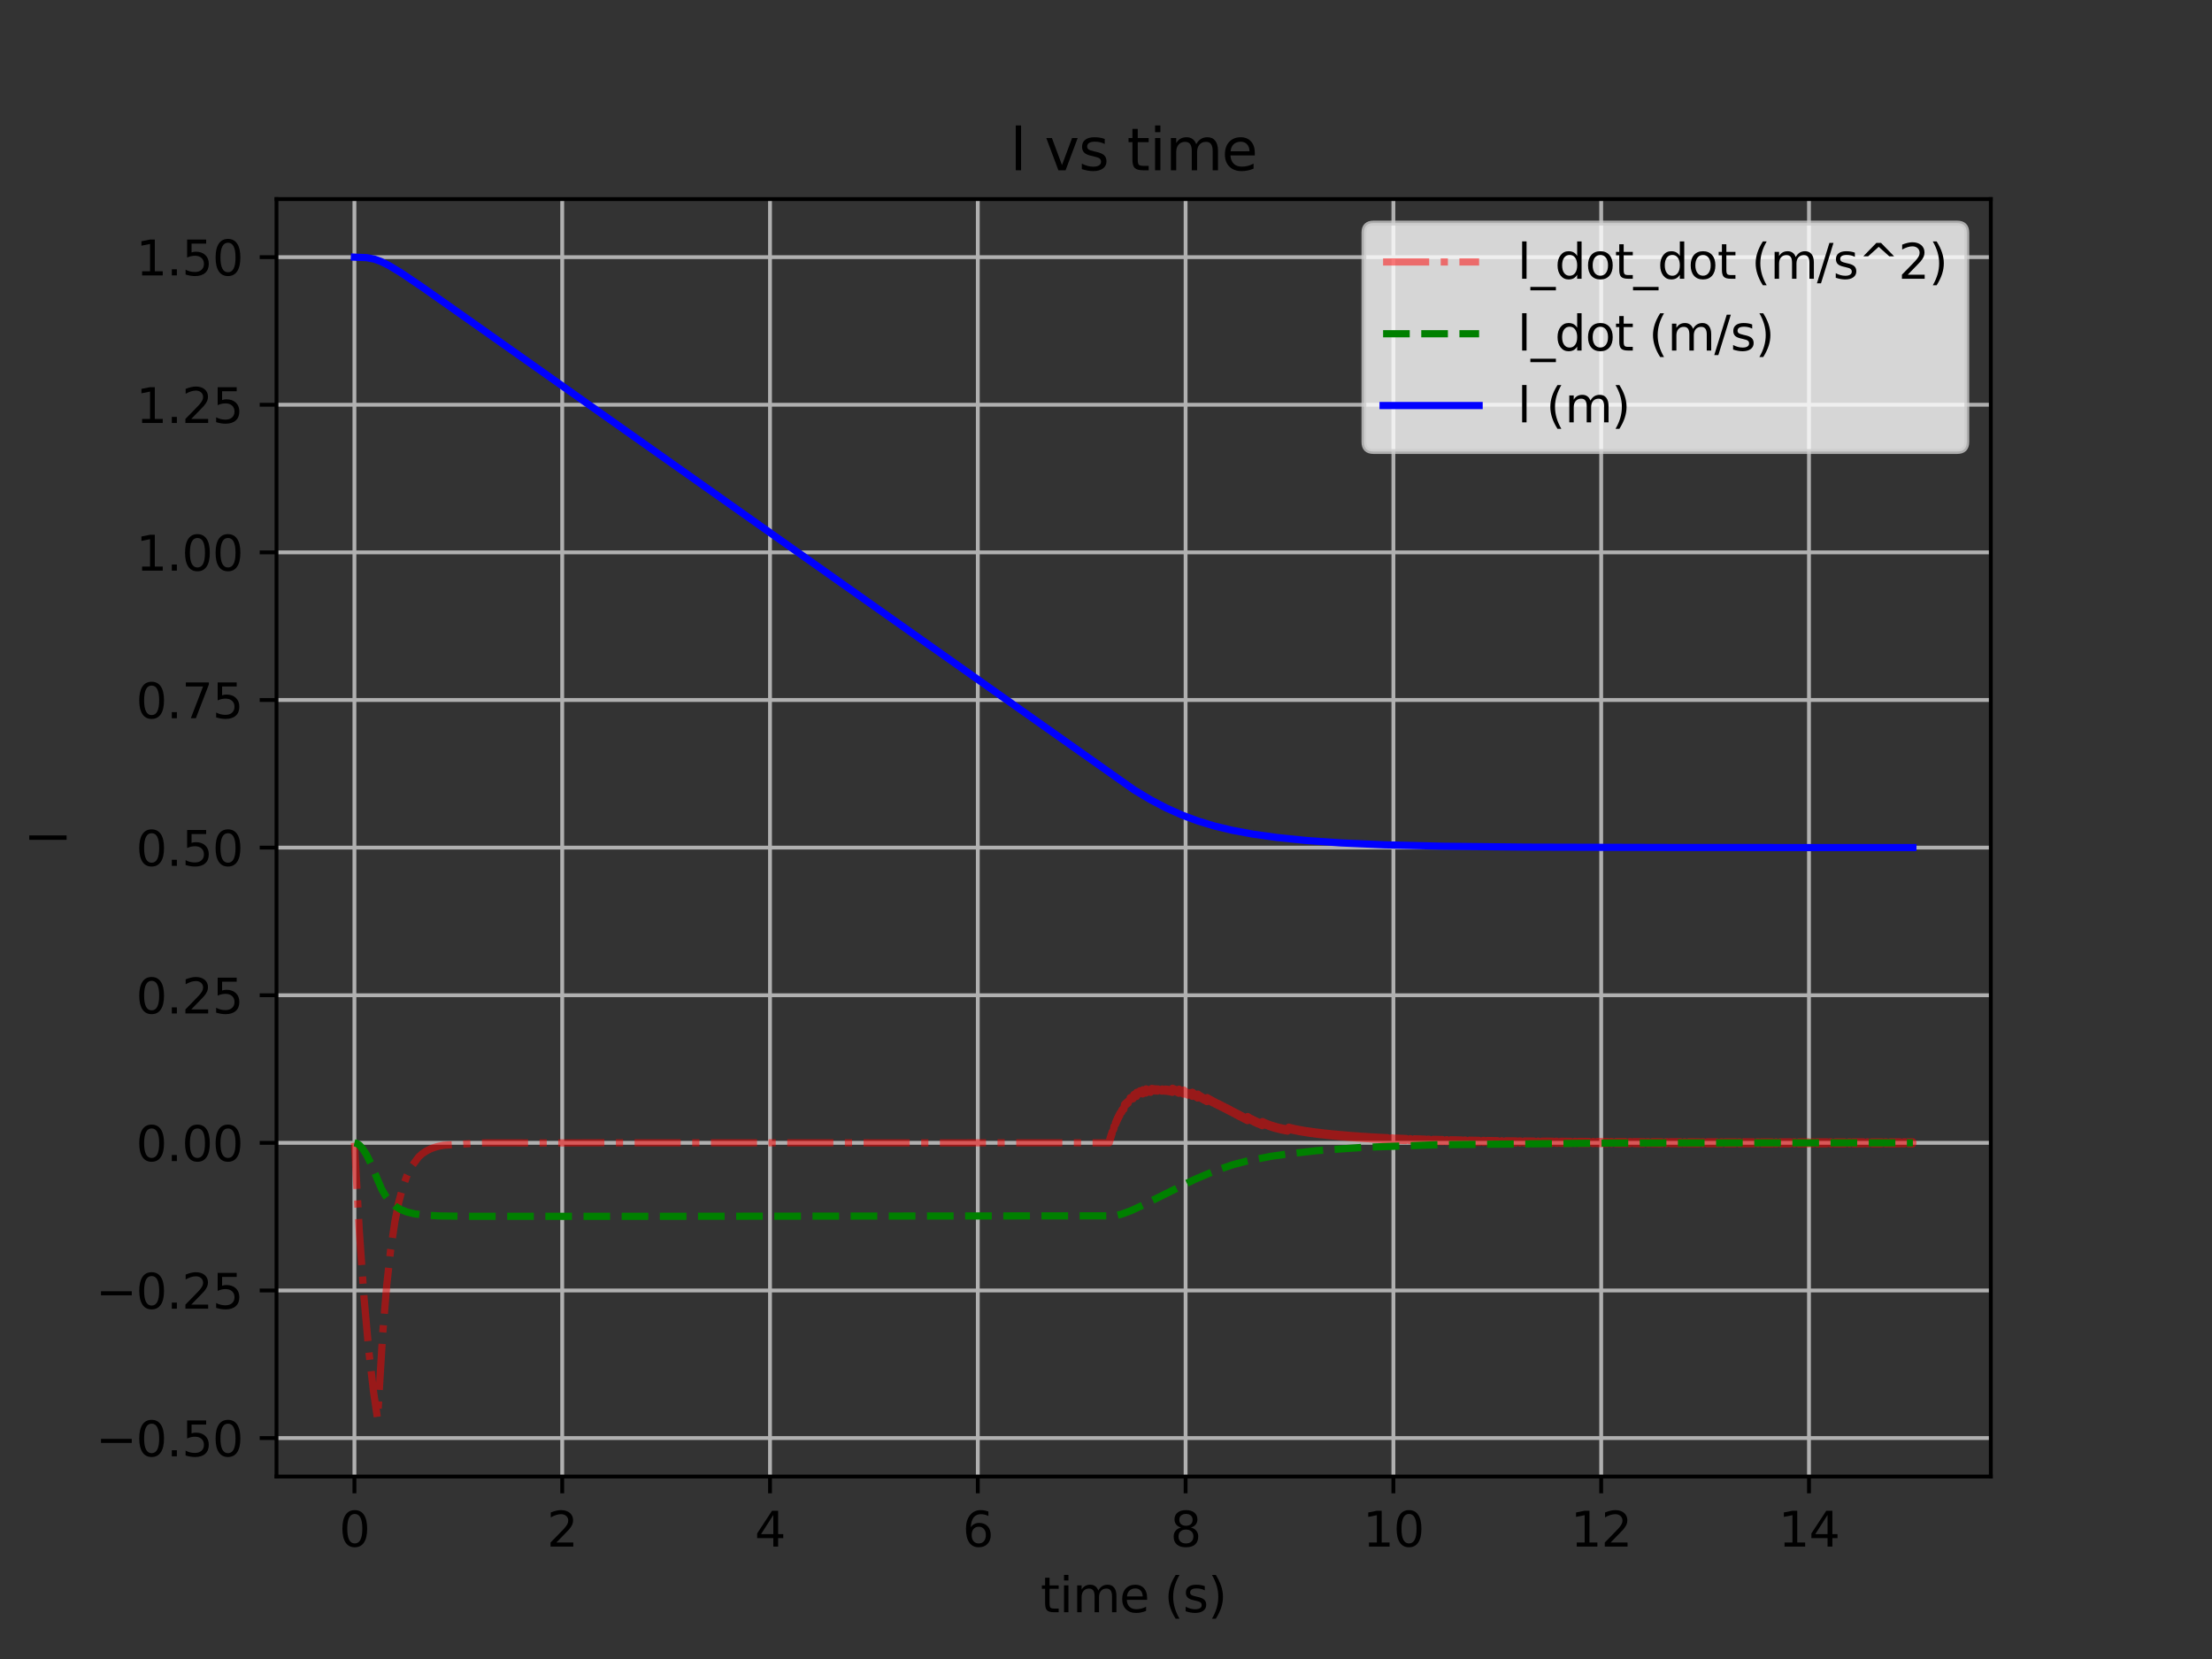 <?xml version="1.0" encoding="utf-8" standalone="no"?>
<!DOCTYPE svg PUBLIC "-//W3C//DTD SVG 1.1//EN"
  "http://www.w3.org/Graphics/SVG/1.1/DTD/svg11.dtd">
<svg xmlns:xlink="http://www.w3.org/1999/xlink" width="460.8pt" height="345.6pt" viewBox="0 0 460.8 345.6" xmlns="http://www.w3.org/2000/svg" version="1.1">
 <rect x="0" y="0" width="460.8" height="345.6" fill="#333333" stroke="none"/>
 <defs>
  <style type="text/css">*{stroke-linejoin: round; stroke-linecap: butt}</style>
 </defs>
 <g id="figure_1">
  <g id="patch_1">
   <path d="M 0 345.6 
L 460.8 345.6 
L 460.8 0 
L 0 0 
L 0 345.6 
z
" style="fill: none"/>
  </g>
  <g id="axes_1">
   <g id="patch_2">
    <path d="M 57.6 307.584 
L 414.72 307.584 
L 414.72 41.472 
L 57.6 41.472 
L 57.6 307.584 
z
" style="fill: none"/>
   </g>
   <g id="matplotlib.axis_1">
    <g id="xtick_1">
     <g id="line2d_1">
      <path d="M 73.833 307.584 
L 73.833 41.472 
" clip-path="url(#p1f0d510967)" style="fill: none; stroke: #b0b0b0; stroke-width: 0.8; stroke-linecap: square"/>
     </g>
     <g id="line2d_2">
      <defs>
       <path id="m4707f516b9" d="M 0 0 
L 0 3.5 
" style="stroke: #000000; stroke-width: 0.8"/>
      </defs>
      <g>
       <use xlink:href="#m4707f516b9" x="73.833" y="307.584" style="stroke: #000000; stroke-width: 0.8"/>
      </g>
     </g>
     <g id="text_1">
      <!-- 0 -->
      <g transform="translate(70.651 322.182)scale(0.1 -0.1)">
       <defs>
        <path id="DejaVuSans-30" d="M 2034 4250 
Q 1547 4250 1301 3770 
Q 1056 3291 1056 2328 
Q 1056 1369 1301 889 
Q 1547 409 2034 409 
Q 2525 409 2770 889 
Q 3016 1369 3016 2328 
Q 3016 3291 2770 3770 
Q 2525 4250 2034 4250 
z
M 2034 4750 
Q 2819 4750 3233 4129 
Q 3647 3509 3647 2328 
Q 3647 1150 3233 529 
Q 2819 -91 2034 -91 
Q 1250 -91 836 529 
Q 422 1150 422 2328 
Q 422 3509 836 4129 
Q 1250 4750 2034 4750 
z
" transform="scale(0.016)"/>
       </defs>
       <use xlink:href="#DejaVuSans-30"/>
      </g>
     </g>
    </g>
    <g id="xtick_2">
     <g id="line2d_3">
      <path d="M 117.12 307.584 
L 117.12 41.472 
" clip-path="url(#p1f0d510967)" style="fill: none; stroke: #b0b0b0; stroke-width: 0.8; stroke-linecap: square"/>
     </g>
     <g id="line2d_4">
      <g>
       <use xlink:href="#m4707f516b9" x="117.12" y="307.584" style="stroke: #000000; stroke-width: 0.8"/>
      </g>
     </g>
     <g id="text_2">
      <!-- 2 -->
      <g transform="translate(113.939 322.182)scale(0.1 -0.1)">
       <defs>
        <path id="DejaVuSans-32" d="M 1228 531 
L 3431 531 
L 3431 0 
L 469 0 
L 469 531 
Q 828 903 1448 1529 
Q 2069 2156 2228 2338 
Q 2531 2678 2651 2914 
Q 2772 3150 2772 3378 
Q 2772 3750 2511 3984 
Q 2250 4219 1831 4219 
Q 1534 4219 1204 4116 
Q 875 4013 500 3803 
L 500 4441 
Q 881 4594 1212 4672 
Q 1544 4750 1819 4750 
Q 2544 4750 2975 4387 
Q 3406 4025 3406 3419 
Q 3406 3131 3298 2873 
Q 3191 2616 2906 2266 
Q 2828 2175 2409 1742 
Q 1991 1309 1228 531 
z
" transform="scale(0.016)"/>
       </defs>
       <use xlink:href="#DejaVuSans-32"/>
      </g>
     </g>
    </g>
    <g id="xtick_3">
     <g id="line2d_5">
      <path d="M 160.407 307.584 
L 160.407 41.472 
" clip-path="url(#p1f0d510967)" style="fill: none; stroke: #b0b0b0; stroke-width: 0.8; stroke-linecap: square"/>
     </g>
     <g id="line2d_6">
      <g>
       <use xlink:href="#m4707f516b9" x="160.407" y="307.584" style="stroke: #000000; stroke-width: 0.8"/>
      </g>
     </g>
     <g id="text_3">
      <!-- 4 -->
      <g transform="translate(157.226 322.182)scale(0.1 -0.1)">
       <defs>
        <path id="DejaVuSans-34" d="M 2419 4116 
L 825 1625 
L 2419 1625 
L 2419 4116 
z
M 2253 4666 
L 3047 4666 
L 3047 1625 
L 3713 1625 
L 3713 1100 
L 3047 1100 
L 3047 0 
L 2419 0 
L 2419 1100 
L 313 1100 
L 313 1709 
L 2253 4666 
z
" transform="scale(0.016)"/>
       </defs>
       <use xlink:href="#DejaVuSans-34"/>
      </g>
     </g>
    </g>
    <g id="xtick_4">
     <g id="line2d_7">
      <path d="M 203.695 307.584 
L 203.695 41.472 
" clip-path="url(#p1f0d510967)" style="fill: none; stroke: #b0b0b0; stroke-width: 0.8; stroke-linecap: square"/>
     </g>
     <g id="line2d_8">
      <g>
       <use xlink:href="#m4707f516b9" x="203.695" y="307.584" style="stroke: #000000; stroke-width: 0.8"/>
      </g>
     </g>
     <g id="text_4">
      <!-- 6 -->
      <g transform="translate(200.513 322.182)scale(0.1 -0.1)">
       <defs>
        <path id="DejaVuSans-36" d="M 2113 2584 
Q 1688 2584 1439 2293 
Q 1191 2003 1191 1497 
Q 1191 994 1439 701 
Q 1688 409 2113 409 
Q 2538 409 2786 701 
Q 3034 994 3034 1497 
Q 3034 2003 2786 2293 
Q 2538 2584 2113 2584 
z
M 3366 4563 
L 3366 3988 
Q 3128 4100 2886 4159 
Q 2644 4219 2406 4219 
Q 1781 4219 1451 3797 
Q 1122 3375 1075 2522 
Q 1259 2794 1537 2939 
Q 1816 3084 2150 3084 
Q 2853 3084 3261 2657 
Q 3669 2231 3669 1497 
Q 3669 778 3244 343 
Q 2819 -91 2113 -91 
Q 1303 -91 875 529 
Q 447 1150 447 2328 
Q 447 3434 972 4092 
Q 1497 4750 2381 4750 
Q 2619 4750 2861 4703 
Q 3103 4656 3366 4563 
z
" transform="scale(0.016)"/>
       </defs>
       <use xlink:href="#DejaVuSans-36"/>
      </g>
     </g>
    </g>
    <g id="xtick_5">
     <g id="line2d_9">
      <path d="M 246.982 307.584 
L 246.982 41.472 
" clip-path="url(#p1f0d510967)" style="fill: none; stroke: #b0b0b0; stroke-width: 0.8; stroke-linecap: square"/>
     </g>
     <g id="line2d_10">
      <g>
       <use xlink:href="#m4707f516b9" x="246.982" y="307.584" style="stroke: #000000; stroke-width: 0.8"/>
      </g>
     </g>
     <g id="text_5">
      <!-- 8 -->
      <g transform="translate(243.801 322.182)scale(0.1 -0.1)">
       <defs>
        <path id="DejaVuSans-38" d="M 2034 2216 
Q 1584 2216 1326 1975 
Q 1069 1734 1069 1313 
Q 1069 891 1326 650 
Q 1584 409 2034 409 
Q 2484 409 2743 651 
Q 3003 894 3003 1313 
Q 3003 1734 2745 1975 
Q 2488 2216 2034 2216 
z
M 1403 2484 
Q 997 2584 770 2862 
Q 544 3141 544 3541 
Q 544 4100 942 4425 
Q 1341 4750 2034 4750 
Q 2731 4750 3128 4425 
Q 3525 4100 3525 3541 
Q 3525 3141 3298 2862 
Q 3072 2584 2669 2484 
Q 3125 2378 3379 2068 
Q 3634 1759 3634 1313 
Q 3634 634 3220 271 
Q 2806 -91 2034 -91 
Q 1263 -91 848 271 
Q 434 634 434 1313 
Q 434 1759 690 2068 
Q 947 2378 1403 2484 
z
M 1172 3481 
Q 1172 3119 1398 2916 
Q 1625 2713 2034 2713 
Q 2441 2713 2670 2916 
Q 2900 3119 2900 3481 
Q 2900 3844 2670 4047 
Q 2441 4250 2034 4250 
Q 1625 4250 1398 4047 
Q 1172 3844 1172 3481 
z
" transform="scale(0.016)"/>
       </defs>
       <use xlink:href="#DejaVuSans-38"/>
      </g>
     </g>
    </g>
    <g id="xtick_6">
     <g id="line2d_11">
      <path d="M 290.269 307.584 
L 290.269 41.472 
" clip-path="url(#p1f0d510967)" style="fill: none; stroke: #b0b0b0; stroke-width: 0.8; stroke-linecap: square"/>
     </g>
     <g id="line2d_12">
      <g>
       <use xlink:href="#m4707f516b9" x="290.269" y="307.584" style="stroke: #000000; stroke-width: 0.8"/>
      </g>
     </g>
     <g id="text_6">
      <!-- 10 -->
      <g transform="translate(283.907 322.182)scale(0.1 -0.1)">
       <defs>
        <path id="DejaVuSans-31" d="M 794 531 
L 1825 531 
L 1825 4091 
L 703 3866 
L 703 4441 
L 1819 4666 
L 2450 4666 
L 2450 531 
L 3481 531 
L 3481 0 
L 794 0 
L 794 531 
z
" transform="scale(0.016)"/>
       </defs>
       <use xlink:href="#DejaVuSans-31"/>
       <use xlink:href="#DejaVuSans-30" x="63.623"/>
      </g>
     </g>
    </g>
    <g id="xtick_7">
     <g id="line2d_13">
      <path d="M 333.556 307.584 
L 333.556 41.472 
" clip-path="url(#p1f0d510967)" style="fill: none; stroke: #b0b0b0; stroke-width: 0.8; stroke-linecap: square"/>
     </g>
     <g id="line2d_14">
      <g>
       <use xlink:href="#m4707f516b9" x="333.556" y="307.584" style="stroke: #000000; stroke-width: 0.8"/>
      </g>
     </g>
     <g id="text_7">
      <!-- 12 -->
      <g transform="translate(327.194 322.182)scale(0.1 -0.1)">
       <use xlink:href="#DejaVuSans-31"/>
       <use xlink:href="#DejaVuSans-32" x="63.623"/>
      </g>
     </g>
    </g>
    <g id="xtick_8">
     <g id="line2d_15">
      <path d="M 376.844 307.584 
L 376.844 41.472 
" clip-path="url(#p1f0d510967)" style="fill: none; stroke: #b0b0b0; stroke-width: 0.8; stroke-linecap: square"/>
     </g>
     <g id="line2d_16">
      <g>
       <use xlink:href="#m4707f516b9" x="376.844" y="307.584" style="stroke: #000000; stroke-width: 0.8"/>
      </g>
     </g>
     <g id="text_8">
      <!-- 14 -->
      <g transform="translate(370.481 322.182)scale(0.1 -0.1)">
       <use xlink:href="#DejaVuSans-31"/>
       <use xlink:href="#DejaVuSans-34" x="63.623"/>
      </g>
     </g>
    </g>
    <g id="text_9">
     <!-- time (s) -->
     <g transform="translate(216.769 335.861)scale(0.1 -0.1)">
      <defs>
       <path id="DejaVuSans-74" d="M 1172 4494 
L 1172 3500 
L 2356 3500 
L 2356 3053 
L 1172 3053 
L 1172 1153 
Q 1172 725 1289 603 
Q 1406 481 1766 481 
L 2356 481 
L 2356 0 
L 1766 0 
Q 1100 0 847 248 
Q 594 497 594 1153 
L 594 3053 
L 172 3053 
L 172 3500 
L 594 3500 
L 594 4494 
L 1172 4494 
z
" transform="scale(0.016)"/>
       <path id="DejaVuSans-69" d="M 603 3500 
L 1178 3500 
L 1178 0 
L 603 0 
L 603 3500 
z
M 603 4863 
L 1178 4863 
L 1178 4134 
L 603 4134 
L 603 4863 
z
" transform="scale(0.016)"/>
       <path id="DejaVuSans-6d" d="M 3328 2828 
Q 3544 3216 3844 3400 
Q 4144 3584 4550 3584 
Q 5097 3584 5394 3201 
Q 5691 2819 5691 2113 
L 5691 0 
L 5113 0 
L 5113 2094 
Q 5113 2597 4934 2840 
Q 4756 3084 4391 3084 
Q 3944 3084 3684 2787 
Q 3425 2491 3425 1978 
L 3425 0 
L 2847 0 
L 2847 2094 
Q 2847 2600 2669 2842 
Q 2491 3084 2119 3084 
Q 1678 3084 1418 2786 
Q 1159 2488 1159 1978 
L 1159 0 
L 581 0 
L 581 3500 
L 1159 3500 
L 1159 2956 
Q 1356 3278 1631 3431 
Q 1906 3584 2284 3584 
Q 2666 3584 2933 3390 
Q 3200 3197 3328 2828 
z
" transform="scale(0.016)"/>
       <path id="DejaVuSans-65" d="M 3597 1894 
L 3597 1613 
L 953 1613 
Q 991 1019 1311 708 
Q 1631 397 2203 397 
Q 2534 397 2845 478 
Q 3156 559 3463 722 
L 3463 178 
Q 3153 47 2828 -22 
Q 2503 -91 2169 -91 
Q 1331 -91 842 396 
Q 353 884 353 1716 
Q 353 2575 817 3079 
Q 1281 3584 2069 3584 
Q 2775 3584 3186 3129 
Q 3597 2675 3597 1894 
z
M 3022 2063 
Q 3016 2534 2758 2815 
Q 2500 3097 2075 3097 
Q 1594 3097 1305 2825 
Q 1016 2553 972 2059 
L 3022 2063 
z
" transform="scale(0.016)"/>
       <path id="DejaVuSans-20" transform="scale(0.016)"/>
       <path id="DejaVuSans-28" d="M 1984 4856 
Q 1566 4138 1362 3434 
Q 1159 2731 1159 2009 
Q 1159 1288 1364 580 
Q 1569 -128 1984 -844 
L 1484 -844 
Q 1016 -109 783 600 
Q 550 1309 550 2009 
Q 550 2706 781 3412 
Q 1013 4119 1484 4856 
L 1984 4856 
z
" transform="scale(0.016)"/>
       <path id="DejaVuSans-73" d="M 2834 3397 
L 2834 2853 
Q 2591 2978 2328 3040 
Q 2066 3103 1784 3103 
Q 1356 3103 1142 2972 
Q 928 2841 928 2578 
Q 928 2378 1081 2264 
Q 1234 2150 1697 2047 
L 1894 2003 
Q 2506 1872 2764 1633 
Q 3022 1394 3022 966 
Q 3022 478 2636 193 
Q 2250 -91 1575 -91 
Q 1294 -91 989 -36 
Q 684 19 347 128 
L 347 722 
Q 666 556 975 473 
Q 1284 391 1588 391 
Q 1994 391 2212 530 
Q 2431 669 2431 922 
Q 2431 1156 2273 1281 
Q 2116 1406 1581 1522 
L 1381 1569 
Q 847 1681 609 1914 
Q 372 2147 372 2553 
Q 372 3047 722 3315 
Q 1072 3584 1716 3584 
Q 2034 3584 2315 3537 
Q 2597 3491 2834 3397 
z
" transform="scale(0.016)"/>
       <path id="DejaVuSans-29" d="M 513 4856 
L 1013 4856 
Q 1481 4119 1714 3412 
Q 1947 2706 1947 2009 
Q 1947 1309 1714 600 
Q 1481 -109 1013 -844 
L 513 -844 
Q 928 -128 1133 580 
Q 1338 1288 1338 2009 
Q 1338 2731 1133 3434 
Q 928 4138 513 4856 
z
" transform="scale(0.016)"/>
      </defs>
      <use xlink:href="#DejaVuSans-74"/>
      <use xlink:href="#DejaVuSans-69" x="39.209"/>
      <use xlink:href="#DejaVuSans-6d" x="66.992"/>
      <use xlink:href="#DejaVuSans-65" x="164.404"/>
      <use xlink:href="#DejaVuSans-20" x="225.928"/>
      <use xlink:href="#DejaVuSans-28" x="257.715"/>
      <use xlink:href="#DejaVuSans-73" x="296.729"/>
      <use xlink:href="#DejaVuSans-29" x="348.828"/>
     </g>
    </g>
   </g>
   <g id="matplotlib.axis_2">
    <g id="ytick_1">
     <g id="line2d_17">
      <path d="M 57.6 299.578 
L 414.72 299.578 
" clip-path="url(#p1f0d510967)" style="fill: none; stroke: #b0b0b0; stroke-width: 0.8; stroke-linecap: square"/>
     </g>
     <g id="line2d_18">
      <defs>
       <path id="m13f08a8ec1" d="M 0 0 
L -3.5 0 
" style="stroke: #000000; stroke-width: 0.8"/>
      </defs>
      <g>
       <use xlink:href="#m13f08a8ec1" x="57.6" y="299.578" style="stroke: #000000; stroke-width: 0.8"/>
      </g>
     </g>
     <g id="text_10">
      <!-- −0.50 -->
      <g transform="translate(19.955 303.378)scale(0.1 -0.1)">
       <defs>
        <path id="DejaVuSans-2212" d="M 678 2272 
L 4684 2272 
L 4684 1741 
L 678 1741 
L 678 2272 
z
" transform="scale(0.016)"/>
        <path id="DejaVuSans-2e" d="M 684 794 
L 1344 794 
L 1344 0 
L 684 0 
L 684 794 
z
" transform="scale(0.016)"/>
        <path id="DejaVuSans-35" d="M 691 4666 
L 3169 4666 
L 3169 4134 
L 1269 4134 
L 1269 2991 
Q 1406 3038 1543 3061 
Q 1681 3084 1819 3084 
Q 2600 3084 3056 2656 
Q 3513 2228 3513 1497 
Q 3513 744 3044 326 
Q 2575 -91 1722 -91 
Q 1428 -91 1123 -41 
Q 819 9 494 109 
L 494 744 
Q 775 591 1075 516 
Q 1375 441 1709 441 
Q 2250 441 2565 725 
Q 2881 1009 2881 1497 
Q 2881 1984 2565 2268 
Q 2250 2553 1709 2553 
Q 1456 2553 1204 2497 
Q 953 2441 691 2322 
L 691 4666 
z
" transform="scale(0.016)"/>
       </defs>
       <use xlink:href="#DejaVuSans-2212"/>
       <use xlink:href="#DejaVuSans-30" x="83.789"/>
       <use xlink:href="#DejaVuSans-2e" x="147.412"/>
       <use xlink:href="#DejaVuSans-35" x="179.199"/>
       <use xlink:href="#DejaVuSans-30" x="242.822"/>
      </g>
     </g>
    </g>
    <g id="ytick_2">
     <g id="line2d_19">
      <path d="M 57.6 268.827 
L 414.72 268.827 
" clip-path="url(#p1f0d510967)" style="fill: none; stroke: #b0b0b0; stroke-width: 0.8; stroke-linecap: square"/>
     </g>
     <g id="line2d_20">
      <g>
       <use xlink:href="#m13f08a8ec1" x="57.6" y="268.827" style="stroke: #000000; stroke-width: 0.8"/>
      </g>
     </g>
     <g id="text_11">
      <!-- −0.25 -->
      <g transform="translate(19.955 272.626)scale(0.1 -0.1)">
       <use xlink:href="#DejaVuSans-2212"/>
       <use xlink:href="#DejaVuSans-30" x="83.789"/>
       <use xlink:href="#DejaVuSans-2e" x="147.412"/>
       <use xlink:href="#DejaVuSans-32" x="179.199"/>
       <use xlink:href="#DejaVuSans-35" x="242.822"/>
      </g>
     </g>
    </g>
    <g id="ytick_3">
     <g id="line2d_21">
      <path d="M 57.6 238.076 
L 414.72 238.076 
" clip-path="url(#p1f0d510967)" style="fill: none; stroke: #b0b0b0; stroke-width: 0.8; stroke-linecap: square"/>
     </g>
     <g id="line2d_22">
      <g>
       <use xlink:href="#m13f08a8ec1" x="57.6" y="238.076" style="stroke: #000000; stroke-width: 0.8"/>
      </g>
     </g>
     <g id="text_12">
      <!-- 0.00 -->
      <g transform="translate(28.334 241.875)scale(0.1 -0.1)">
       <use xlink:href="#DejaVuSans-30"/>
       <use xlink:href="#DejaVuSans-2e" x="63.623"/>
       <use xlink:href="#DejaVuSans-30" x="95.41"/>
       <use xlink:href="#DejaVuSans-30" x="159.033"/>
      </g>
     </g>
    </g>
    <g id="ytick_4">
     <g id="line2d_23">
      <path d="M 57.6 207.325 
L 414.72 207.325 
" clip-path="url(#p1f0d510967)" style="fill: none; stroke: #b0b0b0; stroke-width: 0.8; stroke-linecap: square"/>
     </g>
     <g id="line2d_24">
      <g>
       <use xlink:href="#m13f08a8ec1" x="57.6" y="207.325" style="stroke: #000000; stroke-width: 0.8"/>
      </g>
     </g>
     <g id="text_13">
      <!-- 0.25 -->
      <g transform="translate(28.334 211.124)scale(0.1 -0.1)">
       <use xlink:href="#DejaVuSans-30"/>
       <use xlink:href="#DejaVuSans-2e" x="63.623"/>
       <use xlink:href="#DejaVuSans-32" x="95.41"/>
       <use xlink:href="#DejaVuSans-35" x="159.033"/>
      </g>
     </g>
    </g>
    <g id="ytick_5">
     <g id="line2d_25">
      <path d="M 57.6 176.573 
L 414.72 176.573 
" clip-path="url(#p1f0d510967)" style="fill: none; stroke: #b0b0b0; stroke-width: 0.8; stroke-linecap: square"/>
     </g>
     <g id="line2d_26">
      <g>
       <use xlink:href="#m13f08a8ec1" x="57.6" y="176.573" style="stroke: #000000; stroke-width: 0.8"/>
      </g>
     </g>
     <g id="text_14">
      <!-- 0.50 -->
      <g transform="translate(28.334 180.372)scale(0.1 -0.1)">
       <use xlink:href="#DejaVuSans-30"/>
       <use xlink:href="#DejaVuSans-2e" x="63.623"/>
       <use xlink:href="#DejaVuSans-35" x="95.41"/>
       <use xlink:href="#DejaVuSans-30" x="159.033"/>
      </g>
     </g>
    </g>
    <g id="ytick_6">
     <g id="line2d_27">
      <path d="M 57.6 145.822 
L 414.72 145.822 
" clip-path="url(#p1f0d510967)" style="fill: none; stroke: #b0b0b0; stroke-width: 0.8; stroke-linecap: square"/>
     </g>
     <g id="line2d_28">
      <g>
       <use xlink:href="#m13f08a8ec1" x="57.6" y="145.822" style="stroke: #000000; stroke-width: 0.8"/>
      </g>
     </g>
     <g id="text_15">
      <!-- 0.75 -->
      <g transform="translate(28.334 149.621)scale(0.1 -0.1)">
       <defs>
        <path id="DejaVuSans-37" d="M 525 4666 
L 3525 4666 
L 3525 4397 
L 1831 0 
L 1172 0 
L 2766 4134 
L 525 4134 
L 525 4666 
z
" transform="scale(0.016)"/>
       </defs>
       <use xlink:href="#DejaVuSans-30"/>
       <use xlink:href="#DejaVuSans-2e" x="63.623"/>
       <use xlink:href="#DejaVuSans-37" x="95.41"/>
       <use xlink:href="#DejaVuSans-35" x="159.033"/>
      </g>
     </g>
    </g>
    <g id="ytick_7">
     <g id="line2d_29">
      <path d="M 57.6 115.071 
L 414.72 115.071 
" clip-path="url(#p1f0d510967)" style="fill: none; stroke: #b0b0b0; stroke-width: 0.8; stroke-linecap: square"/>
     </g>
     <g id="line2d_30">
      <g>
       <use xlink:href="#m13f08a8ec1" x="57.6" y="115.071" style="stroke: #000000; stroke-width: 0.8"/>
      </g>
     </g>
     <g id="text_16">
      <!-- 1.00 -->
      <g transform="translate(28.334 118.87)scale(0.1 -0.1)">
       <use xlink:href="#DejaVuSans-31"/>
       <use xlink:href="#DejaVuSans-2e" x="63.623"/>
       <use xlink:href="#DejaVuSans-30" x="95.41"/>
       <use xlink:href="#DejaVuSans-30" x="159.033"/>
      </g>
     </g>
    </g>
    <g id="ytick_8">
     <g id="line2d_31">
      <path d="M 57.6 84.319 
L 414.72 84.319 
" clip-path="url(#p1f0d510967)" style="fill: none; stroke: #b0b0b0; stroke-width: 0.8; stroke-linecap: square"/>
     </g>
     <g id="line2d_32">
      <g>
       <use xlink:href="#m13f08a8ec1" x="57.6" y="84.319" style="stroke: #000000; stroke-width: 0.8"/>
      </g>
     </g>
     <g id="text_17">
      <!-- 1.25 -->
      <g transform="translate(28.334 88.119)scale(0.1 -0.1)">
       <use xlink:href="#DejaVuSans-31"/>
       <use xlink:href="#DejaVuSans-2e" x="63.623"/>
       <use xlink:href="#DejaVuSans-32" x="95.41"/>
       <use xlink:href="#DejaVuSans-35" x="159.033"/>
      </g>
     </g>
    </g>
    <g id="ytick_9">
     <g id="line2d_33">
      <path d="M 57.6 53.568 
L 414.72 53.568 
" clip-path="url(#p1f0d510967)" style="fill: none; stroke: #b0b0b0; stroke-width: 0.8; stroke-linecap: square"/>
     </g>
     <g id="line2d_34">
      <g>
       <use xlink:href="#m13f08a8ec1" x="57.6" y="53.568" style="stroke: #000000; stroke-width: 0.8"/>
      </g>
     </g>
     <g id="text_18">
      <!-- 1.50 -->
      <g transform="translate(28.334 57.367)scale(0.1 -0.1)">
       <use xlink:href="#DejaVuSans-31"/>
       <use xlink:href="#DejaVuSans-2e" x="63.623"/>
       <use xlink:href="#DejaVuSans-35" x="95.41"/>
       <use xlink:href="#DejaVuSans-30" x="159.033"/>
      </g>
     </g>
    </g>
    <g id="text_19">
     <!-- l -->
     <g transform="translate(13.875 175.917)rotate(-90)scale(0.1 -0.1)">
      <defs>
       <path id="DejaVuSans-6c" d="M 603 4863 
L 1178 4863 
L 1178 0 
L 603 0 
L 603 4863 
z
" transform="scale(0.016)"/>
      </defs>
      <use xlink:href="#DejaVuSans-6c"/>
     </g>
    </g>
   </g>
   <g id="line2d_35">
    <path d="M 73.833 238.076 
L 74.85 256.408 
L 75.846 270.504 
L 76.841 281.544 
L 77.794 289.777 
L 78.638 295.488 
L 78.724 294.335 
L 79.72 277.86 
L 80.564 267.713 
L 81.386 260.321 
L 82.274 254.4 
L 83.096 250.332 
L 83.919 247.276 
L 84.828 244.782 
L 85.65 243.112 
L 87.23 240.991 
L 88.053 240.273 
L 88.875 239.734 
L 89.719 239.315 
L 90.152 239.15 
L 90.996 238.879 
L 91.234 238.817 
L 91.516 238.754 
L 92.425 238.574 
L 99.783 238.101 
L 100.173 238.098 
L 101.558 238.078 
L 116.298 238.095 
L 116.665 238.091 
L 118.245 238.09 
L 118.635 238.088 
L 119.219 238.082 
L 121.037 238.077 
L 121.73 238.071 
L 124.003 238.064 
L 124.998 238.06 
L 129.587 238.065 
L 150.256 238.065 
L 165.71 238.069 
L 166.467 238.064 
L 170.84 238.068 
L 197.894 238.085 
L 200.188 238.079 
L 201.876 238.073 
L 207.396 238.069 
L 224.624 238.072 
L 226.983 238.077 
L 230.251 238.085 
L 231.074 238.08 
L 231.204 237.242 
L 231.225 237.607 
L 231.29 236.949 
L 231.312 237.317 
L 231.42 236.53 
L 231.442 236.897 
L 231.507 236.254 
L 231.528 236.626 
L 231.636 235.856 
L 231.658 236.23 
L 231.723 235.598 
L 231.745 235.974 
L 231.853 235.22 
L 231.875 235.598 
L 231.939 234.981 
L 231.961 235.356 
L 232.069 234.624 
L 232.091 235.005 
L 232.156 234.399 
L 232.178 234.782 
L 232.286 234.069 
L 232.307 234.452 
L 232.372 233.853 
L 232.394 234.239 
L 232.502 233.546 
L 232.524 233.932 
L 232.589 233.347 
L 232.61 233.732 
L 232.719 233.056 
L 232.74 233.449 
L 232.805 232.868 
L 232.827 233.261 
L 232.935 232.599 
L 232.957 232.995 
L 233.022 232.43 
L 233.043 232.826 
L 233.152 232.181 
L 233.173 232.577 
L 233.238 232.018 
L 233.26 232.418 
L 233.368 231.789 
L 233.39 232.191 
L 233.455 231.641 
L 233.476 232.044 
L 233.584 231.428 
L 233.606 231.833 
L 233.671 231.291 
L 233.693 231.697 
L 233.801 231.099 
L 233.822 231.505 
L 233.887 230.972 
L 233.909 231.381 
L 234.017 230.795 
L 234.039 231.205 
L 234.104 230.681 
L 234.125 231.093 
L 234.255 230.062 
L 234.277 230.478 
L 234.342 229.97 
L 234.364 230.383 
L 234.472 229.835 
L 234.493 230.253 
L 234.558 229.754 
L 234.58 230.169 
L 234.688 229.633 
L 234.71 230.053 
L 234.775 229.561 
L 234.796 229.98 
L 234.905 229.454 
L 234.926 229.877 
L 234.991 229.39 
L 235.013 229.81 
L 235.121 229.295 
L 235.143 229.72 
L 235.208 229.24 
L 235.229 229.662 
L 235.359 228.713 
L 235.381 229.141 
L 235.446 228.674 
L 235.467 229.101 
L 235.576 228.616 
L 235.597 229.047 
L 235.662 228.585 
L 235.684 229.016 
L 235.792 228.539 
L 235.814 228.971 
L 235.879 228.511 
L 235.9 228.944 
L 236.008 228.476 
L 236.03 228.908 
L 236.095 228.453 
L 236.203 228.003 
L 236.225 228.44 
L 236.29 227.996 
L 236.312 228.431 
L 236.42 227.987 
L 236.485 228.424 
L 236.506 227.983 
L 236.528 228.421 
L 236.636 227.983 
L 236.744 228.422 
L 236.788 227.55 
L 236.874 227.562 
L 236.982 228.018 
L 237.004 227.584 
L 237.069 228.033 
L 237.091 227.599 
L 237.199 228.059 
L 237.221 227.625 
L 237.285 228.077 
L 237.307 227.644 
L 237.415 228.106 
L 237.459 227.242 
L 237.545 227.271 
L 237.653 227.746 
L 237.675 227.315 
L 237.74 227.776 
L 237.762 227.345 
L 237.87 227.821 
L 237.891 227.39 
L 237.956 227.85 
L 237.978 227.419 
L 238.043 227.879 
L 238.065 227.448 
L 238.086 227.019 
L 238.151 227.485 
L 238.173 227.056 
L 238.281 227.538 
L 238.303 227.109 
L 238.368 227.573 
L 238.389 227.143 
L 238.498 227.622 
L 238.519 227.191 
L 238.584 227.652 
L 238.606 227.222 
L 238.714 227.696 
L 238.757 226.835 
L 238.844 226.87 
L 238.952 227.349 
L 238.974 226.918 
L 239.039 227.379 
L 239.06 226.948 
L 239.168 227.422 
L 239.19 226.99 
L 239.255 227.448 
L 239.277 227.015 
L 239.385 227.483 
L 239.407 227.049 
L 239.471 227.503 
L 239.493 227.07 
L 239.601 227.531 
L 239.688 227.547 
L 239.731 226.68 
L 239.839 227.145 
L 239.861 226.712 
L 239.926 227.165 
L 239.948 226.732 
L 240.056 227.191 
L 240.077 226.757 
L 240.142 227.207 
L 240.164 226.772 
L 240.272 227.227 
L 240.294 226.792 
L 240.359 227.238 
L 240.381 226.803 
L 240.489 227.253 
L 240.51 226.817 
L 240.575 227.261 
L 240.597 226.825 
L 240.705 227.271 
L 240.727 226.834 
L 240.792 227.276 
L 240.813 226.839 
L 240.922 227.283 
L 241.03 226.848 
L 241.138 227.289 
L 241.246 226.852 
L 241.354 227.292 
L 241.463 226.854 
L 241.571 227.292 
L 241.679 226.853 
L 241.787 227.292 
L 241.896 226.853 
L 242.004 227.292 
L 242.112 226.854 
L 242.22 227.295 
L 242.328 226.858 
L 242.437 227.3 
L 242.545 226.866 
L 242.653 227.31 
L 242.675 226.872 
L 242.696 227.312 
L 242.761 226.878 
L 242.87 227.324 
L 242.891 226.888 
L 242.956 227.332 
L 242.978 226.895 
L 243.086 227.345 
L 243.108 226.909 
L 243.173 227.355 
L 243.194 226.919 
L 243.302 227.372 
L 243.324 226.937 
L 243.389 227.384 
L 243.411 226.949 
L 243.519 227.405 
L 243.54 226.971 
L 243.605 227.421 
L 243.627 226.987 
L 243.735 227.446 
L 243.757 227.012 
L 243.822 227.464 
L 243.843 227.031 
L 243.952 227.494 
L 243.973 227.061 
L 244.038 227.515 
L 244.06 227.082 
L 244.168 227.549 
L 244.255 226.698 
L 244.211 227.561 
L 244.298 226.715 
L 244.406 227.197 
L 244.428 226.767 
L 244.493 227.232 
L 244.514 226.803 
L 244.623 227.287 
L 244.644 226.858 
L 244.709 227.325 
L 244.731 226.896 
L 244.839 227.383 
L 244.861 226.955 
L 244.926 227.423 
L 244.947 226.995 
L 245.056 227.484 
L 245.077 227.056 
L 245.142 227.526 
L 245.164 227.098 
L 245.272 227.59 
L 245.294 227.162 
L 245.359 227.634 
L 245.38 227.206 
L 245.488 227.7 
L 245.575 227.745 
L 245.618 226.893 
L 245.726 227.399 
L 245.748 226.975 
L 245.813 227.454 
L 245.835 227.029 
L 245.943 227.537 
L 245.965 227.112 
L 246.029 227.592 
L 246.051 227.167 
L 246.159 227.675 
L 246.181 227.251 
L 246.246 227.731 
L 246.268 227.306 
L 246.376 227.814 
L 246.397 227.39 
L 246.462 227.87 
L 246.484 227.445 
L 246.549 227.926 
L 246.571 227.501 
L 246.592 227.079 
L 246.657 227.565 
L 246.679 227.143 
L 246.787 227.662 
L 246.809 227.239 
L 246.874 227.725 
L 246.895 227.302 
L 247.003 227.819 
L 247.025 227.396 
L 247.09 227.882 
L 247.112 227.459 
L 247.22 227.975 
L 247.242 227.551 
L 247.306 228.036 
L 247.328 227.612 
L 247.436 228.127 
L 247.48 227.282 
L 247.566 227.35 
L 247.674 227.874 
L 247.696 227.452 
L 247.761 227.94 
L 247.783 227.518 
L 247.891 228.039 
L 247.912 227.616 
L 247.977 228.103 
L 247.999 227.68 
L 248.107 228.198 
L 248.129 227.775 
L 248.194 228.261 
L 248.216 227.837 
L 248.324 228.353 
L 248.41 227.538 
L 248.367 228.383 
L 248.454 227.572 
L 248.562 228.094 
L 248.583 227.673 
L 248.648 228.16 
L 248.67 227.739 
L 248.778 228.259 
L 248.8 227.836 
L 248.865 228.322 
L 248.886 227.899 
L 248.995 228.416 
L 249.016 227.992 
L 249.081 228.476 
L 249.103 228.052 
L 249.211 228.566 
L 249.233 228.141 
L 249.298 228.624 
L 249.319 228.199 
L 249.428 228.709 
L 249.514 227.89 
L 249.471 228.737 
L 249.557 227.922 
L 249.666 228.438 
L 249.687 228.016 
L 249.752 228.499 
L 249.774 228.077 
L 249.882 228.592 
L 249.904 228.167 
L 249.969 228.65 
L 249.99 228.225 
L 250.099 228.736 
L 250.12 228.311 
L 250.185 228.792 
L 250.207 228.367 
L 250.315 228.875 
L 250.337 228.449 
L 250.402 228.928 
L 250.423 228.502 
L 250.531 229.007 
L 250.553 228.58 
L 250.618 229.059 
L 250.64 228.632 
L 250.748 229.134 
L 250.769 228.707 
L 250.834 229.183 
L 250.856 228.756 
L 250.964 229.256 
L 250.986 228.828 
L 251.051 229.303 
L 251.072 228.875 
L 251.181 229.373 
L 251.202 228.944 
L 251.267 229.418 
L 251.289 228.99 
L 251.397 229.485 
L 251.484 228.655 
L 251.44 229.507 
L 251.527 228.681 
L 251.635 229.185 
L 251.657 228.758 
L 251.722 229.236 
L 251.743 228.809 
L 251.852 229.311 
L 251.873 228.883 
L 251.938 229.36 
L 251.96 228.932 
L 252.068 229.433 
L 252.09 229.005 
L 252.155 229.481 
L 252.176 229.053 
L 252.285 229.552 
L 252.306 229.124 
L 252.371 229.598 
L 252.393 229.17 
L 252.501 229.668 
L 252.523 229.239 
L 252.588 229.713 
L 252.609 229.285 
L 252.717 229.781 
L 252.739 229.353 
L 252.804 229.826 
L 252.826 229.398 
L 252.934 229.893 
L 252.955 229.464 
L 253.02 229.937 
L 253.042 229.508 
L 253.15 230.003 
L 253.172 229.574 
L 253.237 230.047 
L 253.258 229.618 
L 253.367 230.112 
L 253.388 229.683 
L 253.453 230.156 
L 253.475 229.727 
L 253.583 230.221 
L 253.605 229.792 
L 253.67 230.264 
L 253.691 229.835 
L 253.8 230.329 
L 253.821 229.899 
L 253.886 230.372 
L 253.908 229.942 
L 254.016 230.436 
L 254.038 230.007 
L 254.103 230.479 
L 254.124 230.05 
L 254.232 230.544 
L 254.254 230.114 
L 254.319 230.587 
L 254.341 230.157 
L 254.449 230.651 
L 254.471 230.222 
L 254.535 230.695 
L 254.557 230.265 
L 254.665 230.76 
L 254.687 230.331 
L 254.752 230.803 
L 254.774 230.374 
L 254.882 230.869 
L 254.903 230.439 
L 254.968 230.912 
L 254.99 230.483 
L 255.098 230.978 
L 255.12 230.549 
L 255.185 231.022 
L 255.206 230.593 
L 255.315 231.088 
L 255.336 230.659 
L 255.401 231.133 
L 255.423 230.704 
L 255.531 231.196 
L 255.553 230.771 
L 255.618 231.241 
L 255.639 230.815 
L 255.747 231.308 
L 255.769 230.882 
L 255.834 231.353 
L 255.856 230.927 
L 255.964 231.421 
L 255.986 230.995 
L 256.051 231.466 
L 256.072 231.04 
L 256.18 231.534 
L 256.202 231.108 
L 256.267 231.579 
L 256.289 231.154 
L 256.397 231.647 
L 256.418 231.222 
L 256.483 231.693 
L 256.505 231.268 
L 256.613 231.762 
L 256.635 231.336 
L 256.7 231.808 
L 256.721 231.382 
L 256.83 231.877 
L 256.851 231.451 
L 256.916 231.923 
L 256.938 231.497 
L 257.046 231.992 
L 257.068 231.566 
L 257.133 232.038 
L 257.154 231.612 
L 257.263 232.107 
L 257.284 231.682 
L 257.349 232.153 
L 257.371 231.728 
L 257.479 232.223 
L 257.501 231.797 
L 257.566 232.269 
L 257.587 231.84 
L 257.695 232.338 
L 257.717 231.91 
L 257.782 232.384 
L 257.804 231.956 
L 257.912 232.453 
L 257.933 232.025 
L 257.998 232.499 
L 258.02 232.071 
L 258.128 232.568 
L 258.15 232.14 
L 258.215 232.614 
L 258.237 232.185 
L 258.345 232.682 
L 258.366 232.253 
L 258.431 232.727 
L 258.453 232.299 
L 258.561 232.795 
L 258.583 232.367 
L 258.648 232.84 
L 258.669 232.412 
L 258.778 232.908 
L 258.799 232.479 
L 258.864 232.952 
L 258.886 232.523 
L 258.994 233.019 
L 259.016 232.59 
L 259.081 233.063 
L 259.102 232.634 
L 259.21 233.126 
L 259.232 232.7 
L 259.297 233.17 
L 259.319 232.744 
L 259.427 233.235 
L 259.449 232.809 
L 259.513 233.278 
L 259.535 232.852 
L 259.643 233.342 
L 259.665 232.915 
L 259.73 233.384 
L 259.752 232.958 
L 259.86 233.447 
L 259.903 232.593 
L 259.99 232.643 
L 260.098 233.145 
L 260.12 232.717 
L 260.184 233.194 
L 260.206 232.766 
L 260.314 233.267 
L 260.336 232.839 
L 260.401 233.315 
L 260.423 232.887 
L 260.531 233.386 
L 260.552 232.958 
L 260.617 233.432 
L 260.639 233.004 
L 260.747 233.499 
L 260.769 233.073 
L 260.834 233.545 
L 260.855 233.119 
L 260.964 233.612 
L 260.985 233.186 
L 261.05 233.656 
L 261.072 233.23 
L 261.18 233.721 
L 261.202 233.295 
L 261.267 233.764 
L 261.288 233.338 
L 261.396 233.828 
L 261.418 233.401 
L 261.483 233.869 
L 261.505 233.442 
L 261.613 233.931 
L 261.635 233.504 
L 261.699 233.971 
L 261.721 233.544 
L 261.829 234.031 
L 261.851 233.603 
L 261.916 234.07 
L 261.938 233.642 
L 262.046 234.127 
L 262.067 233.7 
L 262.132 234.165 
L 262.154 233.737 
L 262.262 234.221 
L 262.284 233.791 
L 262.349 234.258 
L 262.37 233.827 
L 262.479 234.311 
L 262.5 233.881 
L 262.565 234.346 
L 262.587 233.916 
L 262.695 234.398 
L 262.717 233.967 
L 262.782 234.432 
L 262.803 234.001 
L 262.912 234.482 
L 262.998 233.64 
L 262.955 234.498 
L 263.041 233.66 
L 263.15 234.148 
L 263.171 233.721 
L 263.236 234.188 
L 263.258 233.76 
L 263.366 234.246 
L 263.388 233.818 
L 263.453 234.284 
L 263.474 233.856 
L 263.582 234.34 
L 263.604 233.912 
L 263.669 234.377 
L 263.691 233.949 
L 263.799 234.431 
L 263.821 234.001 
L 263.885 234.466 
L 263.907 234.036 
L 264.015 234.518 
L 264.037 234.087 
L 264.102 234.552 
L 264.124 234.121 
L 264.232 234.601 
L 264.253 234.17 
L 264.318 234.634 
L 264.34 234.202 
L 264.448 234.681 
L 264.47 234.25 
L 264.535 234.712 
L 264.556 234.28 
L 264.665 234.757 
L 264.686 234.326 
L 264.751 234.787 
L 264.773 234.355 
L 264.881 234.831 
L 264.903 234.398 
L 264.968 234.859 
L 264.989 234.427 
L 265.098 234.901 
L 265.119 234.468 
L 265.184 234.928 
L 265.206 234.495 
L 265.314 234.968 
L 265.336 234.535 
L 265.401 234.994 
L 265.422 234.561 
L 265.53 235.032 
L 265.552 234.599 
L 265.617 235.057 
L 265.639 234.624 
L 265.747 235.092 
L 265.768 234.661 
L 265.833 235.116 
L 265.855 234.684 
L 265.963 235.151 
L 265.985 234.719 
L 266.05 235.174 
L 266.072 234.742 
L 266.18 235.207 
L 266.201 234.775 
L 266.266 235.229 
L 266.288 234.797 
L 266.396 235.261 
L 266.418 234.829 
L 266.483 235.282 
L 266.504 234.85 
L 266.613 235.313 
L 266.634 234.88 
L 266.699 235.333 
L 266.721 234.9 
L 266.829 235.362 
L 266.851 234.929 
L 266.916 235.381 
L 266.937 234.948 
L 267.045 235.409 
L 267.067 234.976 
L 267.132 235.428 
L 267.154 234.995 
L 267.262 235.455 
L 267.284 235.021 
L 267.348 235.472 
L 267.37 235.039 
L 267.478 235.498 
L 267.5 235.065 
L 267.565 235.515 
L 267.587 235.082 
L 267.695 235.54 
L 267.716 235.106 
L 267.781 235.556 
L 267.803 235.123 
L 267.911 235.58 
L 267.933 235.145 
L 267.998 235.596 
L 268.019 235.161 
L 268.128 235.619 
L 268.149 235.184 
L 268.214 235.634 
L 268.236 235.199 
L 268.344 235.656 
L 268.431 234.796 
L 268.387 235.664 
L 268.474 234.808 
L 268.582 235.274 
L 268.604 234.841 
L 268.669 235.296 
L 268.69 234.864 
L 268.799 235.329 
L 268.82 234.896 
L 268.885 235.35 
L 268.907 234.918 
L 269.015 235.382 
L 269.037 234.949 
L 269.102 235.402 
L 269.123 234.97 
L 269.231 235.433 
L 269.253 235 
L 269.318 235.453 
L 269.34 235.02 
L 269.448 235.482 
L 269.47 235.049 
L 269.534 235.501 
L 269.556 235.068 
L 269.664 235.53 
L 269.686 235.096 
L 269.751 235.548 
L 269.773 235.115 
L 269.881 235.575 
L 269.902 235.142 
L 269.967 235.593 
L 269.989 235.16 
L 270.097 235.62 
L 270.119 235.186 
L 270.184 235.637 
L 270.205 235.204 
L 270.314 235.663 
L 270.335 235.229 
L 270.4 235.68 
L 270.422 235.246 
L 270.53 235.705 
L 270.552 235.271 
L 270.617 235.721 
L 270.638 235.287 
L 270.747 235.745 
L 270.768 235.311 
L 270.833 235.761 
L 270.855 235.327 
L 270.963 235.785 
L 270.985 235.35 
L 271.05 235.8 
L 271.071 235.365 
L 271.179 235.823 
L 271.201 235.388 
L 271.266 235.838 
L 271.288 235.403 
L 271.396 235.86 
L 271.417 235.425 
L 271.482 235.874 
L 271.504 235.439 
L 271.612 235.896 
L 271.634 235.46 
L 271.699 235.91 
L 271.72 235.474 
L 271.829 235.931 
L 271.85 235.495 
L 271.915 235.944 
L 271.937 235.509 
L 272.045 235.964 
L 272.067 235.529 
L 272.132 235.978 
L 272.153 235.542 
L 272.262 235.997 
L 272.283 235.562 
L 272.348 236.01 
L 272.37 235.575 
L 272.478 236.03 
L 272.5 235.594 
L 272.565 236.042 
L 272.586 235.606 
L 272.694 236.061 
L 272.716 235.625 
L 272.781 236.073 
L 272.803 235.637 
L 272.911 236.092 
L 272.933 235.656 
L 272.997 236.104 
L 273.019 235.668 
L 273.127 236.122 
L 273.149 235.686 
L 273.214 236.133 
L 273.236 235.697 
L 273.344 236.151 
L 273.365 235.715 
L 273.43 236.162 
L 273.452 235.726 
L 273.56 236.18 
L 273.582 235.744 
L 273.647 236.191 
L 273.668 235.755 
L 273.777 236.208 
L 273.798 235.772 
L 273.863 236.219 
L 273.885 235.783 
L 273.993 236.235 
L 274.015 235.799 
L 274.08 236.246 
L 274.101 235.81 
L 274.21 236.263 
L 274.231 235.827 
L 274.296 236.273 
L 274.318 235.837 
L 274.426 236.289 
L 274.448 235.853 
L 274.513 236.3 
L 274.534 235.864 
L 274.642 236.316 
L 274.664 235.879 
L 274.729 236.326 
L 274.751 235.89 
L 274.859 236.342 
L 274.88 235.905 
L 274.945 236.352 
L 274.967 235.916 
L 275.075 236.367 
L 275.097 235.931 
L 275.162 236.377 
L 275.183 235.941 
L 275.292 236.392 
L 275.313 235.956 
L 275.378 236.402 
L 275.4 235.966 
L 275.508 236.417 
L 275.53 235.981 
L 275.595 236.427 
L 275.616 235.99 
L 275.725 236.441 
L 275.746 236.005 
L 275.811 236.451 
L 275.833 236.015 
L 275.941 236.465 
L 275.963 236.029 
L 276.028 236.474 
L 276.049 236.039 
L 276.157 236.488 
L 276.179 236.053 
L 276.244 236.498 
L 276.266 236.062 
L 276.374 236.512 
L 276.396 236.076 
L 276.46 236.521 
L 276.482 236.085 
L 276.59 236.534 
L 276.612 236.099 
L 276.677 236.543 
L 276.699 236.107 
L 276.807 236.557 
L 276.828 236.121 
L 276.893 236.566 
L 276.915 236.13 
L 277.023 236.579 
L 277.045 236.143 
L 277.11 236.587 
L 277.131 236.152 
L 277.24 236.6 
L 277.261 236.164 
L 277.326 236.609 
L 277.348 236.173 
L 277.456 236.622 
L 277.478 236.186 
L 277.543 236.63 
L 277.564 236.194 
L 277.672 236.643 
L 277.694 236.207 
L 277.759 236.651 
L 277.781 236.215 
L 277.889 236.664 
L 277.911 236.228 
L 277.976 236.672 
L 277.997 236.236 
L 278.105 236.684 
L 278.127 236.248 
L 278.192 236.692 
L 278.214 236.256 
L 278.322 236.704 
L 278.343 236.268 
L 278.408 236.712 
L 278.43 236.276 
L 278.538 236.724 
L 278.56 236.288 
L 278.625 236.732 
L 278.646 236.296 
L 278.755 236.744 
L 278.776 236.308 
L 278.841 236.752 
L 278.863 236.316 
L 278.971 236.764 
L 278.993 236.327 
L 279.058 236.771 
L 279.079 236.335 
L 279.188 236.783 
L 279.209 236.347 
L 279.274 236.791 
L 279.296 236.354 
L 279.404 236.802 
L 279.426 236.366 
L 279.491 236.81 
L 279.512 236.373 
L 279.62 236.821 
L 279.642 236.385 
L 279.707 236.828 
L 279.729 236.392 
L 279.837 236.84 
L 279.859 236.403 
L 279.923 236.847 
L 279.945 236.411 
L 280.053 236.858 
L 280.075 236.422 
L 280.14 236.865 
L 280.162 236.429 
L 280.27 236.876 
L 280.291 236.44 
L 280.356 236.884 
L 280.378 236.447 
L 280.486 236.894 
L 280.508 236.458 
L 280.573 236.902 
L 280.594 236.465 
L 280.703 236.912 
L 280.724 236.476 
L 280.789 236.919 
L 280.811 236.483 
L 280.919 236.93 
L 280.941 236.494 
L 281.006 236.937 
L 281.027 236.501 
L 281.135 236.948 
L 281.157 236.511 
L 281.222 236.955 
L 281.244 236.518 
L 281.352 236.965 
L 281.374 236.528 
L 281.438 236.972 
L 281.46 236.535 
L 281.568 236.982 
L 281.59 236.545 
L 281.655 236.989 
L 281.677 236.552 
L 281.785 236.999 
L 281.806 236.562 
L 281.871 237.006 
L 281.893 236.569 
L 282.001 237.016 
L 282.023 236.579 
L 282.088 237.022 
L 282.109 236.586 
L 282.218 237.032 
L 282.239 236.596 
L 282.304 237.039 
L 282.326 236.602 
L 282.434 237.049 
L 282.456 236.612 
L 282.521 237.055 
L 282.542 236.618 
L 282.651 237.065 
L 282.672 236.628 
L 282.737 237.071 
L 282.759 236.634 
L 282.867 237.081 
L 282.889 236.643 
L 282.954 237.087 
L 282.975 236.65 
L 283.083 237.096 
L 283.105 236.659 
L 283.17 237.102 
L 283.192 236.665 
L 283.3 237.111 
L 283.321 236.674 
L 283.386 237.117 
L 283.408 236.68 
L 283.516 237.126 
L 283.538 236.689 
L 283.603 237.132 
L 283.624 236.695 
L 283.733 237.141 
L 283.754 236.704 
L 283.819 237.147 
L 283.841 236.71 
L 283.949 237.155 
L 283.971 236.718 
L 284.036 237.161 
L 284.057 236.724 
L 284.166 237.169 
L 284.187 236.732 
L 284.252 237.175 
L 284.274 236.738 
L 284.382 237.183 
L 284.404 236.746 
L 284.469 237.189 
L 284.49 236.752 
L 284.598 237.197 
L 284.62 236.76 
L 284.685 237.202 
L 284.707 236.765 
L 284.815 237.21 
L 284.837 236.773 
L 284.901 237.216 
L 284.923 236.778 
L 285.031 237.224 
L 285.053 236.786 
L 285.118 237.229 
L 285.14 236.791 
L 285.248 237.237 
L 285.269 236.799 
L 285.334 237.242 
L 285.356 236.804 
L 285.464 237.249 
L 285.486 236.812 
L 285.551 237.254 
L 285.572 236.817 
L 285.681 237.262 
L 285.702 236.825 
L 285.767 237.267 
L 285.789 236.83 
L 285.897 237.274 
L 285.919 236.837 
L 285.984 237.279 
L 286.005 236.842 
L 286.114 237.287 
L 286.135 236.849 
L 286.2 237.292 
L 286.222 236.854 
L 286.33 237.299 
L 286.352 236.861 
L 286.417 237.304 
L 286.438 236.866 
L 286.546 237.311 
L 286.568 236.873 
L 286.633 237.315 
L 286.655 236.878 
L 286.763 237.323 
L 286.784 236.885 
L 286.849 237.327 
L 286.871 236.89 
L 286.979 237.334 
L 287.001 236.897 
L 287.066 237.339 
L 287.087 236.901 
L 287.196 237.346 
L 287.217 236.908 
L 287.282 237.35 
L 287.304 236.913 
L 287.412 237.357 
L 287.434 236.92 
L 287.499 237.362 
L 287.52 236.924 
L 287.629 237.368 
L 287.65 236.931 
L 287.715 237.373 
L 287.737 236.935 
L 287.845 237.379 
L 287.867 236.942 
L 287.932 237.384 
L 287.953 236.946 
L 288.061 237.39 
L 288.083 236.953 
L 288.148 237.395 
L 288.17 236.957 
L 288.278 237.401 
L 288.3 236.964 
L 288.364 237.405 
L 288.386 236.968 
L 288.494 237.412 
L 288.603 236.979 
L 288.711 237.422 
L 288.819 236.989 
L 288.927 237.433 
L 289.035 237 
L 289.144 237.443 
L 289.252 237.01 
L 289.36 237.453 
L 289.468 237.02 
L 289.576 237.464 
L 289.685 237.03 
L 289.793 237.473 
L 289.901 237.04 
L 290.009 237.483 
L 290.118 237.05 
L 290.226 237.493 
L 290.334 237.059 
L 290.442 237.503 
L 290.55 237.069 
L 290.659 237.512 
L 290.767 237.078 
L 290.875 237.521 
L 290.983 237.088 
L 291.092 237.531 
L 291.2 237.097 
L 291.308 237.54 
L 291.416 237.106 
L 291.524 237.549 
L 291.633 237.115 
L 291.741 237.558 
L 291.849 237.124 
L 291.957 237.566 
L 292.066 237.132 
L 292.174 237.575 
L 292.282 237.141 
L 292.39 237.584 
L 292.498 237.149 
L 292.607 237.592 
L 292.715 237.158 
L 292.823 237.6 
L 292.931 237.166 
L 293.039 237.609 
L 293.148 237.174 
L 293.256 237.617 
L 293.364 237.182 
L 293.472 237.625 
L 293.581 237.19 
L 293.689 237.633 
L 293.797 237.198 
L 293.905 237.64 
L 294.013 237.206 
L 294.122 237.648 
L 294.23 237.213 
L 294.338 237.656 
L 294.446 237.221 
L 294.555 237.663 
L 294.663 237.228 
L 294.771 237.67 
L 294.879 237.236 
L 294.987 237.678 
L 295.096 237.243 
L 295.204 237.685 
L 295.312 237.25 
L 295.42 237.692 
L 295.528 237.257 
L 295.637 237.699 
L 295.745 237.264 
L 295.853 237.706 
L 295.961 237.271 
L 296.07 237.712 
L 296.178 237.277 
L 296.286 237.719 
L 296.394 237.284 
L 296.502 237.725 
L 296.611 237.29 
L 296.719 237.731 
L 296.827 237.296 
L 296.935 237.737 
L 297.044 237.302 
L 297.152 237.743 
L 297.26 237.308 
L 297.368 237.749 
L 297.476 237.313 
L 297.585 237.755 
L 297.693 237.319 
L 297.801 237.76 
L 297.909 237.325 
L 298.018 237.766 
L 298.126 237.33 
L 298.234 237.771 
L 298.342 237.335 
L 298.45 237.777 
L 298.559 237.341 
L 298.667 237.782 
L 298.775 237.346 
L 298.883 237.787 
L 298.991 237.351 
L 299.1 237.792 
L 299.208 237.357 
L 299.316 237.798 
L 299.424 237.362 
L 299.533 237.803 
L 299.641 237.367 
L 299.749 237.808 
L 299.857 237.372 
L 299.965 237.813 
L 300.074 237.377 
L 300.182 237.818 
L 300.29 237.382 
L 300.398 237.823 
L 300.507 237.388 
L 300.615 237.828 
L 300.723 237.393 
L 300.831 237.834 
L 300.939 237.398 
L 301.048 237.839 
L 301.156 237.403 
L 301.264 237.844 
L 301.372 237.408 
L 301.48 237.849 
L 301.589 237.413 
L 301.697 237.854 
L 301.805 237.418 
L 301.913 237.859 
L 302.022 237.423 
L 302.13 237.864 
L 302.238 237.428 
L 302.346 237.869 
L 302.454 237.433 
L 302.563 237.874 
L 302.671 237.438 
L 302.779 237.879 
L 302.887 237.443 
L 302.996 237.884 
L 303.104 237.448 
L 303.212 237.889 
L 303.32 237.453 
L 303.428 237.894 
L 303.537 237.458 
L 303.645 237.899 
L 303.753 237.463 
L 303.861 237.903 
L 303.97 237.468 
L 304.078 237.908 
L 304.186 237.472 
L 304.294 237.913 
L 304.402 237.477 
L 304.511 237.918 
L 304.619 237.482 
L 304.727 237.923 
L 304.835 237.487 
L 304.943 237.928 
L 305.052 237.492 
L 305.16 237.932 
L 305.268 237.496 
L 305.376 237.937 
L 305.485 237.501 
L 305.593 237.942 
L 305.701 237.506 
L 305.809 237.946 
L 305.917 237.51 
L 306.026 237.951 
L 306.134 237.515 
L 306.242 237.956 
L 306.35 237.52 
L 306.459 237.96 
L 306.567 237.524 
L 306.675 237.965 
L 306.783 237.528 
L 306.891 237.969 
L 307 237.533 
L 307.108 237.974 
L 307.216 237.537 
L 307.324 237.978 
L 307.432 237.542 
L 307.541 237.982 
L 307.649 237.546 
L 307.757 237.986 
L 307.865 237.55 
L 307.974 237.991 
L 308.082 237.554 
L 308.19 237.995 
L 308.298 237.558 
L 308.406 237.999 
L 308.515 237.562 
L 308.623 238.003 
L 308.731 237.566 
L 308.839 238.007 
L 308.948 237.57 
L 309.056 238.011 
L 309.164 237.574 
L 309.272 238.015 
L 309.38 237.578 
L 309.489 238.018 
L 309.597 237.582 
L 309.705 238.022 
L 309.813 237.586 
L 309.922 238.026 
L 310.03 237.589 
L 310.138 238.03 
L 310.246 237.593 
L 310.354 238.033 
L 310.463 237.596 
L 310.571 238.037 
L 310.679 237.6 
L 310.787 238.04 
L 310.895 237.603 
L 311.004 238.044 
L 311.112 237.607 
L 311.22 238.047 
L 311.328 237.61 
L 311.437 238.05 
L 311.545 237.613 
L 311.653 238.053 
L 311.761 237.617 
L 311.869 238.057 
L 311.978 237.62 
L 312.086 238.06 
L 312.194 237.623 
L 312.302 238.063 
L 312.411 237.626 
L 312.519 238.066 
L 312.627 237.629 
L 312.735 238.069 
L 312.843 237.632 
L 312.952 238.072 
L 313.06 237.635 
L 313.168 238.075 
L 313.276 237.637 
L 313.384 238.077 
L 313.493 237.64 
L 313.601 238.08 
L 313.709 237.643 
L 313.817 238.083 
L 313.926 237.646 
L 314.034 238.085 
L 314.142 237.648 
L 314.25 238.088 
L 314.358 237.651 
L 314.467 238.091 
L 314.575 237.653 
L 314.683 238.093 
L 314.791 237.656 
L 314.9 238.096 
L 315.008 237.658 
L 315.116 238.098 
L 315.224 237.661 
L 315.332 238.1 
L 315.441 237.663 
L 315.549 238.103 
L 315.657 237.665 
L 315.765 238.105 
L 315.874 237.668 
L 315.982 238.107 
L 316.09 237.67 
L 316.198 238.11 
L 316.306 237.672 
L 316.415 238.112 
L 316.523 237.674 
L 316.631 238.114 
L 316.739 237.677 
L 316.847 238.116 
L 316.956 237.679 
L 317.064 238.118 
L 317.172 237.681 
L 317.28 238.12 
L 317.389 237.683 
L 317.497 238.122 
L 317.605 237.685 
L 317.713 238.124 
L 317.821 237.687 
L 317.93 238.126 
L 318.038 237.689 
L 318.146 238.128 
L 318.254 237.691 
L 318.363 238.13 
L 318.471 237.693 
L 318.579 238.132 
L 318.687 237.694 
L 318.795 238.134 
L 318.904 237.696 
L 319.012 238.136 
L 319.12 237.698 
L 319.228 238.138 
L 319.336 237.7 
L 319.445 238.139 
L 319.553 237.702 
L 319.661 238.141 
L 319.769 237.704 
L 319.878 238.143 
L 319.986 237.705 
L 320.094 238.145 
L 320.202 237.707 
L 320.31 238.146 
L 320.419 237.709 
L 320.527 238.148 
L 320.635 237.71 
L 320.743 238.15 
L 320.852 237.712 
L 320.96 238.151 
L 321.068 237.714 
L 321.176 238.153 
L 321.284 237.715 
L 321.393 238.155 
L 321.501 237.717 
L 321.609 238.156 
L 321.717 237.719 
L 321.826 238.158 
L 321.934 237.72 
L 322.042 238.159 
L 322.15 237.722 
L 322.258 238.161 
L 322.367 237.723 
L 322.475 238.163 
L 322.583 237.725 
L 322.691 238.164 
L 322.799 237.726 
L 322.908 238.166 
L 323.016 237.728 
L 323.124 238.167 
L 323.232 237.729 
L 323.341 238.169 
L 323.449 237.731 
L 323.557 238.17 
L 323.665 237.732 
L 323.773 238.172 
L 323.882 237.734 
L 323.99 238.173 
L 324.098 237.735 
L 324.206 238.175 
L 324.315 237.737 
L 324.423 238.176 
L 324.531 237.738 
L 324.639 238.177 
L 324.747 237.74 
L 324.856 238.179 
L 324.964 237.741 
L 325.072 238.18 
L 325.18 237.743 
L 325.288 238.182 
L 325.397 237.744 
L 325.505 238.183 
L 325.613 237.745 
L 325.721 238.184 
L 325.83 237.747 
L 325.938 238.186 
L 326.046 237.748 
L 326.154 238.187 
L 326.262 237.749 
L 326.371 238.189 
L 326.479 237.751 
L 326.587 238.19 
L 326.695 237.752 
L 326.804 238.191 
L 326.912 237.753 
L 327.02 238.193 
L 327.128 237.755 
L 327.236 238.194 
L 327.345 237.756 
L 327.453 238.195 
L 327.561 237.757 
L 327.669 238.196 
L 327.778 237.759 
L 327.886 238.198 
L 327.994 237.76 
L 328.102 238.199 
L 328.21 237.761 
L 328.319 238.2 
L 328.427 237.762 
L 328.535 238.201 
L 328.643 237.764 
L 328.751 238.203 
L 328.86 237.765 
L 328.968 238.204 
L 329.076 237.766 
L 329.184 238.205 
L 329.293 237.767 
L 329.401 238.206 
L 329.509 237.768 
L 329.617 238.207 
L 329.725 237.77 
L 329.834 238.209 
L 329.942 237.771 
L 330.05 238.21 
L 330.158 237.772 
L 330.267 238.211 
L 330.375 237.773 
L 330.483 238.212 
L 330.591 237.774 
L 330.699 238.213 
L 330.808 237.775 
L 330.916 238.214 
L 331.024 237.776 
L 331.132 238.215 
L 331.24 237.777 
L 331.349 238.216 
L 331.457 237.779 
L 331.565 238.217 
L 331.673 237.78 
L 331.782 238.219 
L 331.89 237.781 
L 331.998 238.22 
L 332.106 237.782 
L 332.214 238.221 
L 332.323 237.783 
L 332.431 238.222 
L 332.539 237.784 
L 332.647 238.223 
L 332.756 237.785 
L 332.864 238.224 
L 332.972 237.786 
L 333.08 238.225 
L 333.188 237.787 
L 333.297 238.226 
L 333.405 237.788 
L 333.513 238.227 
L 333.621 237.789 
L 333.73 238.228 
L 333.838 237.79 
L 333.946 238.228 
L 334.054 237.79 
L 334.162 238.229 
L 334.271 237.791 
L 334.379 238.23 
L 334.487 237.792 
L 334.595 238.231 
L 334.703 237.793 
L 334.812 238.232 
L 334.92 237.794 
L 335.028 238.233 
L 335.136 237.795 
L 335.245 238.234 
L 335.353 237.796 
L 335.461 238.235 
L 335.569 237.797 
L 335.677 238.235 
L 335.786 237.797 
L 335.894 238.236 
L 336.002 237.798 
L 336.11 238.237 
L 336.219 237.799 
L 336.327 238.238 
L 336.435 237.8 
L 336.543 238.239 
L 336.651 237.801 
L 336.76 238.24 
L 336.868 237.801 
L 336.976 238.24 
L 337.084 237.802 
L 337.192 238.241 
L 337.301 237.803 
L 337.409 238.242 
L 337.517 237.804 
L 337.625 238.243 
L 337.734 237.804 
L 337.842 238.243 
L 337.95 237.805 
L 338.058 238.244 
L 338.166 237.806 
L 338.275 238.245 
L 338.383 237.807 
L 338.491 238.245 
L 338.599 237.807 
L 338.708 238.246 
L 338.816 237.808 
L 338.924 238.247 
L 339.032 237.809 
L 339.14 238.247 
L 339.249 237.809 
L 339.357 238.248 
L 339.465 237.81 
L 339.573 238.249 
L 339.682 237.811 
L 339.79 238.249 
L 339.898 237.811 
L 340.006 238.25 
L 340.114 237.812 
L 340.223 238.251 
L 340.331 237.812 
L 340.439 238.251 
L 340.547 237.813 
L 340.655 238.252 
L 340.764 237.814 
L 340.872 238.252 
L 340.98 237.814 
L 341.088 238.253 
L 341.197 237.815 
L 341.305 238.253 
L 341.413 237.815 
L 341.521 238.254 
L 341.629 237.816 
L 341.738 238.255 
L 341.846 237.816 
L 341.954 238.255 
L 342.062 237.817 
L 342.171 238.256 
L 342.279 237.818 
L 342.387 238.256 
L 342.495 237.818 
L 342.603 238.257 
L 342.712 237.819 
L 342.82 238.257 
L 342.928 237.819 
L 343.036 238.258 
L 343.144 237.82 
L 343.253 238.258 
L 343.361 237.82 
L 343.469 238.259 
L 343.577 237.821 
L 343.686 238.259 
L 343.794 237.821 
L 343.902 238.26 
L 344.01 237.822 
L 344.118 238.26 
L 344.227 237.822 
L 344.335 238.261 
L 344.443 237.822 
L 344.551 238.261 
L 344.66 237.823 
L 344.768 238.262 
L 344.876 237.823 
L 344.984 238.262 
L 345.092 237.824 
L 345.201 238.262 
L 345.309 237.824 
L 345.417 238.263 
L 345.525 237.825 
L 345.634 238.263 
L 345.742 237.825 
L 345.85 238.264 
L 345.958 237.826 
L 346.066 238.264 
L 346.175 237.826 
L 346.283 238.265 
L 346.391 237.826 
L 346.499 238.265 
L 346.607 237.827 
L 346.716 238.265 
L 346.824 237.827 
L 346.932 238.266 
L 347.04 237.828 
L 347.149 238.266 
L 347.257 237.828 
L 347.365 238.267 
L 347.473 237.828 
L 347.581 238.267 
L 347.69 237.829 
L 347.798 238.267 
L 347.906 237.829 
L 348.014 238.268 
L 348.123 237.829 
L 348.231 238.268 
L 348.339 237.83 
L 348.447 238.268 
L 348.555 237.83 
L 348.664 238.269 
L 348.772 237.831 
L 348.88 238.269 
L 348.988 237.831 
L 349.096 238.269 
L 349.205 237.831 
L 349.313 238.27 
L 349.421 237.832 
L 349.529 238.27 
L 349.638 237.832 
L 349.746 238.27 
L 349.854 237.832 
L 349.962 238.271 
L 350.07 237.833 
L 350.179 238.271 
L 350.287 237.833 
L 350.395 238.271 
L 350.503 237.833 
L 350.612 238.272 
L 350.72 237.833 
L 350.828 238.272 
L 350.936 237.834 
L 351.044 238.272 
L 351.153 237.834 
L 351.261 238.273 
L 351.369 237.834 
L 351.477 238.273 
L 351.586 237.835 
L 351.694 238.273 
L 351.802 237.835 
L 351.91 238.274 
L 352.018 237.835 
L 352.127 238.274 
L 352.235 237.836 
L 352.343 238.274 
L 352.451 237.836 
L 352.559 238.274 
L 352.668 237.836 
L 352.776 238.275 
L 352.884 237.836 
L 352.992 238.275 
L 353.101 237.837 
L 353.209 238.275 
L 353.317 237.837 
L 353.425 238.276 
L 353.533 237.837 
L 353.642 238.276 
L 353.75 237.838 
L 353.858 238.276 
L 353.966 237.838 
L 354.075 238.276 
L 354.183 237.838 
L 354.291 238.277 
L 354.399 237.838 
L 354.507 238.277 
L 354.616 237.839 
L 354.724 238.277 
L 354.832 237.839 
L 354.94 238.277 
L 355.048 237.839 
L 355.157 238.278 
L 355.265 237.839 
L 355.373 238.278 
L 355.481 237.84 
L 355.59 238.278 
L 355.698 237.84 
L 355.806 238.278 
L 355.914 237.84 
L 356.022 238.279 
L 356.131 237.84 
L 356.239 238.279 
L 356.347 237.84 
L 356.455 238.279 
L 356.564 237.841 
L 356.672 238.279 
L 356.78 237.841 
L 356.888 238.279 
L 356.996 237.841 
L 357.105 238.28 
L 357.213 237.841 
L 357.321 238.28 
L 357.429 237.842 
L 357.538 238.28 
L 357.646 237.842 
L 357.754 238.28 
L 357.862 237.842 
L 357.97 238.28 
L 358.079 237.842 
L 358.187 238.281 
L 358.295 237.842 
L 358.403 238.281 
L 358.511 237.843 
L 358.62 238.281 
L 358.728 237.843 
L 358.836 238.281 
L 358.944 237.843 
L 359.053 238.281 
L 359.161 237.843 
L 359.269 238.282 
L 359.377 237.843 
L 359.485 238.282 
L 359.594 237.843 
L 359.702 238.282 
L 359.81 237.844 
L 359.918 238.282 
L 360.027 237.844 
L 360.135 238.282 
L 360.243 237.844 
L 360.351 238.283 
L 360.459 237.844 
L 360.568 238.283 
L 360.676 237.844 
L 360.784 238.283 
L 360.892 237.845 
L 361 238.283 
L 361.109 237.845 
L 361.217 238.283 
L 361.325 237.845 
L 361.433 238.283 
L 361.542 237.845 
L 361.65 238.284 
L 361.758 237.845 
L 361.866 238.284 
L 361.974 237.845 
L 362.083 238.284 
L 362.191 237.846 
L 362.299 238.284 
L 362.407 237.846 
L 362.516 238.284 
L 362.624 237.846 
L 362.732 238.284 
L 362.84 237.846 
L 362.948 238.285 
L 363.057 237.846 
L 363.165 238.285 
L 363.273 237.846 
L 363.381 238.285 
L 363.49 237.846 
L 363.598 238.285 
L 363.706 237.847 
L 363.814 238.285 
L 363.922 237.847 
L 364.031 238.285 
L 364.139 237.847 
L 364.247 238.285 
L 364.355 237.847 
L 364.463 238.285 
L 364.572 237.847 
L 364.68 238.286 
L 364.788 237.847 
L 364.896 238.286 
L 365.005 237.847 
L 365.113 238.286 
L 365.221 237.847 
L 365.329 238.286 
L 365.437 237.848 
L 365.546 238.286 
L 365.654 237.848 
L 365.762 238.286 
L 365.87 237.848 
L 365.979 238.286 
L 366.087 237.848 
L 366.195 238.286 
L 366.303 237.848 
L 366.411 238.287 
L 366.52 237.848 
L 366.628 238.287 
L 366.736 237.848 
L 366.844 238.287 
L 366.952 237.848 
L 367.061 238.287 
L 367.169 237.849 
L 367.277 238.287 
L 367.385 237.849 
L 367.494 238.287 
L 367.602 237.849 
L 367.71 238.287 
L 367.818 237.849 
L 367.926 238.287 
L 368.035 237.849 
L 368.143 238.288 
L 368.251 237.849 
L 368.359 238.288 
L 368.468 237.849 
L 368.576 238.288 
L 368.684 237.849 
L 368.792 238.288 
L 368.9 237.849 
L 369.009 238.288 
L 369.117 237.85 
L 369.225 238.288 
L 369.333 237.85 
L 369.442 238.288 
L 369.55 237.85 
L 369.658 238.288 
L 369.766 237.85 
L 369.874 238.288 
L 369.983 237.85 
L 370.091 238.288 
L 370.199 237.85 
L 370.307 238.288 
L 370.415 237.85 
L 370.524 238.289 
L 370.632 237.85 
L 370.74 238.289 
L 370.848 237.85 
L 370.957 238.289 
L 371.065 237.85 
L 371.173 238.289 
L 371.281 237.85 
L 371.389 238.289 
L 371.498 237.851 
L 371.606 238.289 
L 371.714 237.851 
L 371.822 238.289 
L 371.931 237.851 
L 372.039 238.289 
L 372.147 237.851 
L 372.255 238.289 
L 372.363 237.851 
L 372.472 238.289 
L 372.58 237.851 
L 372.688 238.289 
L 372.796 237.851 
L 372.904 238.289 
L 373.013 237.851 
L 373.121 238.29 
L 373.229 237.851 
L 373.337 238.29 
L 373.446 237.851 
L 373.554 238.29 
L 373.662 237.851 
L 373.77 238.29 
L 373.878 237.851 
L 373.987 238.29 
L 374.095 237.851 
L 374.203 238.29 
L 374.311 237.852 
L 374.42 238.29 
L 374.528 237.852 
L 374.636 238.29 
L 374.744 237.852 
L 374.852 238.29 
L 374.961 237.852 
L 375.069 238.29 
L 375.177 237.852 
L 375.285 238.29 
L 375.394 237.852 
L 375.502 238.29 
L 375.61 237.852 
L 375.718 238.29 
L 375.826 237.852 
L 375.935 238.29 
L 376.043 237.852 
L 376.151 238.291 
L 376.259 237.852 
L 376.367 238.291 
L 376.476 237.852 
L 376.584 238.291 
L 376.692 237.852 
L 376.8 238.291 
L 376.909 237.852 
L 377.017 238.291 
L 377.125 237.852 
L 377.233 238.291 
L 377.341 237.852 
L 377.45 238.291 
L 377.558 237.852 
L 377.666 238.291 
L 377.774 237.853 
L 377.883 238.291 
L 377.991 237.853 
L 378.099 238.291 
L 378.207 237.853 
L 378.315 238.291 
L 378.424 237.853 
L 378.532 238.291 
L 378.64 237.853 
L 378.748 238.291 
L 378.856 237.853 
L 378.965 238.291 
L 379.073 237.853 
L 379.181 238.291 
L 379.289 237.853 
L 379.398 238.291 
L 379.506 237.853 
L 379.614 238.291 
L 379.722 237.853 
L 379.83 238.291 
L 379.939 237.853 
L 380.047 238.292 
L 380.155 237.853 
L 380.263 238.292 
L 380.372 237.853 
L 380.48 238.292 
L 380.588 237.853 
L 380.696 238.292 
L 380.804 237.853 
L 380.913 238.292 
L 381.021 237.853 
L 381.129 238.292 
L 381.237 237.853 
L 381.346 238.292 
L 381.454 237.853 
L 381.562 238.292 
L 381.67 237.853 
L 381.778 238.292 
L 381.887 237.853 
L 381.995 238.292 
L 382.103 237.854 
L 382.211 238.292 
L 382.319 237.854 
L 382.428 238.292 
L 382.536 237.854 
L 382.644 238.292 
L 382.752 237.854 
L 382.861 238.292 
L 382.969 237.854 
L 383.077 238.292 
L 383.185 237.854 
L 383.293 238.292 
L 383.402 237.854 
L 383.51 238.292 
L 383.618 237.854 
L 383.726 238.292 
L 383.835 237.854 
L 383.943 238.292 
L 384.051 237.854 
L 384.159 238.292 
L 384.267 237.854 
L 384.376 238.292 
L 384.484 237.854 
L 384.592 238.292 
L 384.7 237.854 
L 384.808 238.292 
L 384.917 237.854 
L 385.025 238.293 
L 385.133 237.854 
L 385.241 238.293 
L 385.35 237.854 
L 385.458 238.293 
L 385.566 237.854 
L 385.674 238.293 
L 385.782 237.854 
L 385.891 238.293 
L 385.999 237.854 
L 386.107 238.293 
L 386.215 237.854 
L 386.324 238.293 
L 386.432 237.854 
L 386.54 238.293 
L 386.648 237.854 
L 386.756 238.293 
L 386.865 237.854 
L 386.973 238.293 
L 387.081 237.854 
L 387.189 238.293 
L 387.298 237.854 
L 387.406 238.293 
L 387.514 237.854 
L 387.622 238.293 
L 387.73 237.854 
L 387.839 238.293 
L 387.947 237.855 
L 388.055 238.293 
L 388.163 237.855 
L 388.271 238.293 
L 388.38 237.855 
L 388.488 238.293 
L 388.596 237.855 
L 388.704 238.293 
L 388.813 237.855 
L 388.921 238.293 
L 389.029 237.855 
L 389.137 238.293 
L 389.245 237.855 
L 389.354 238.293 
L 389.462 237.855 
L 389.57 238.293 
L 389.678 237.855 
L 389.787 238.293 
L 389.895 237.855 
L 390.003 238.293 
L 390.111 237.855 
L 390.219 238.293 
L 390.328 237.855 
L 390.436 238.293 
L 390.544 237.855 
L 390.652 238.293 
L 390.76 237.855 
L 390.869 238.293 
L 390.977 237.855 
L 391.085 238.293 
L 391.193 237.855 
L 391.302 238.293 
L 391.41 237.855 
L 391.518 238.293 
L 391.626 237.855 
L 391.734 238.293 
L 391.843 237.855 
L 391.951 238.293 
L 392.059 237.855 
L 392.167 238.293 
L 392.276 237.855 
L 392.384 238.293 
L 392.492 237.855 
L 392.6 238.294 
L 392.708 237.855 
L 392.817 238.294 
L 392.925 237.855 
L 393.033 238.294 
L 393.141 237.855 
L 393.25 238.294 
L 393.358 237.855 
L 393.466 238.294 
L 393.574 237.855 
L 393.682 238.294 
L 393.791 237.855 
L 393.899 238.294 
L 394.007 237.855 
L 394.115 238.294 
L 394.223 237.855 
L 394.332 238.294 
L 394.44 237.855 
L 394.548 238.294 
L 394.656 237.855 
L 394.765 238.294 
L 394.873 237.855 
L 394.981 238.294 
L 395.089 237.855 
L 395.197 238.294 
L 395.306 237.855 
L 395.414 238.294 
L 395.522 237.855 
L 395.63 238.294 
L 395.739 237.855 
L 395.847 238.294 
L 395.955 237.855 
L 396.063 238.294 
L 396.171 237.855 
L 396.28 238.294 
L 396.388 237.855 
L 396.496 238.294 
L 396.604 237.855 
L 396.712 238.294 
L 396.821 237.855 
L 396.929 238.294 
L 397.037 237.855 
L 397.145 238.294 
L 397.254 237.855 
L 397.362 238.294 
L 397.47 237.855 
L 397.578 238.294 
L 397.686 237.855 
L 397.795 238.294 
L 397.903 237.856 
L 398.011 238.294 
L 398.119 237.856 
L 398.228 238.294 
L 398.336 237.856 
L 398.444 238.294 
L 398.466 237.856 
L 398.487 238.294 
" clip-path="url(#p1f0d510967)" style="fill: none; stroke-dasharray: 9.6,2.4,1.5,2.4; stroke-dashoffset: 0; stroke: #ff0000; stroke-opacity: 0.5; stroke-width: 1.5"/>
   </g>
   <g id="line2d_36">
    <path d="M 73.833 238.076 
L 74.331 238.192 
L 74.893 238.571 
L 75.543 239.292 
L 76.343 240.538 
L 77.317 242.49 
L 78.551 245.494 
L 79.525 247.761 
L 80.412 249.256 
L 81.343 250.399 
L 82.339 251.274 
L 83.443 251.947 
L 84.719 252.462 
L 86.299 252.852 
L 88.421 253.13 
L 91.645 253.305 
L 98.009 253.383 
L 132.465 253.385 
L 232.243 253.275 
L 233.649 252.935 
L 235.619 252.202 
L 238.151 251.024 
L 248.843 245.704 
L 253.215 243.855 
L 256.873 242.616 
L 259.578 241.907 
L 264.751 240.883 
L 268.258 240.392 
L 274.361 239.694 
L 283.841 239.021 
L 299.251 238.472 
L 335.093 238.121 
L 347.062 238.097 
L 357.646 238.087 
L 368.835 238.081 
L 379.722 238.078 
L 390.739 238.077 
L 398.487 238.077 
L 398.487 238.077 
" clip-path="url(#p1f0d510967)" style="fill: none; stroke-dasharray: 5.55,2.4; stroke-dashoffset: 0; stroke: #008000; stroke-width: 1.5"/>
   </g>
   <g id="line2d_37">
    <path d="M 73.833 53.568 
L 76.408 53.677 
L 77.945 53.973 
L 79.352 54.472 
L 81.105 55.352 
L 83.659 56.905 
L 88.074 59.89 
L 100.974 68.979 
L 236.203 164.514 
L 239.666 166.601 
L 242.956 168.325 
L 246.224 169.788 
L 249.514 171.017 
L 252.955 172.063 
L 256.678 172.959 
L 260.985 173.76 
L 266.072 174.471 
L 272.153 175.091 
L 279.382 175.593 
L 288.494 175.993 
L 300.571 176.288 
L 317.973 176.472 
L 350.352 176.556 
L 398.487 176.568 
L 398.487 176.568 
" clip-path="url(#p1f0d510967)" style="fill: none; stroke: #0000ff; stroke-width: 1.5; stroke-linecap: square"/>
   </g>
   <g id="patch_3">
    <path d="M 57.6 307.584 
L 57.6 41.472 
" style="fill: none; stroke: #000000; stroke-width: 0.8; stroke-linejoin: miter; stroke-linecap: square"/>
   </g>
   <g id="patch_4">
    <path d="M 414.72 307.584 
L 414.72 41.472 
" style="fill: none; stroke: #000000; stroke-width: 0.8; stroke-linejoin: miter; stroke-linecap: square"/>
   </g>
   <g id="patch_5">
    <path d="M 57.6 307.584 
L 414.72 307.584 
" style="fill: none; stroke: #000000; stroke-width: 0.8; stroke-linejoin: miter; stroke-linecap: square"/>
   </g>
   <g id="patch_6">
    <path d="M 57.6 41.472 
L 414.72 41.472 
" style="fill: none; stroke: #000000; stroke-width: 0.8; stroke-linejoin: miter; stroke-linecap: square"/>
   </g>
   <g id="text_20">
    <!-- l vs time -->
    <g transform="translate(210.447 35.472)scale(0.12 -0.12)">
     <defs>
      <path id="DejaVuSans-76" d="M 191 3500 
L 800 3500 
L 1894 563 
L 2988 3500 
L 3597 3500 
L 2284 0 
L 1503 0 
L 191 3500 
z
" transform="scale(0.016)"/>
     </defs>
     <use xlink:href="#DejaVuSans-6c"/>
     <use xlink:href="#DejaVuSans-20" x="27.783"/>
     <use xlink:href="#DejaVuSans-76" x="59.57"/>
     <use xlink:href="#DejaVuSans-73" x="118.75"/>
     <use xlink:href="#DejaVuSans-20" x="170.85"/>
     <use xlink:href="#DejaVuSans-74" x="202.637"/>
     <use xlink:href="#DejaVuSans-69" x="241.846"/>
     <use xlink:href="#DejaVuSans-6d" x="269.629"/>
     <use xlink:href="#DejaVuSans-65" x="367.041"/>
    </g>
   </g>
   <g id="legend_1">
    <g id="patch_7">
     <path d="M 286.125 94.063 
L 407.72 94.063 
Q 409.72 94.063 409.72 92.063 
L 409.72 48.472 
Q 409.72 46.472 407.72 46.472 
L 286.125 46.472 
Q 284.125 46.472 284.125 48.472 
L 284.125 92.063 
Q 284.125 94.063 286.125 94.063 
z
" style="fill: #ffffff; opacity: 0.8; stroke: #cccccc; stroke-linejoin: miter"/>
    </g>
    <g id="line2d_38">
     <path d="M 288.125 54.57 
L 298.125 54.57 
L 308.125 54.57 
" style="fill: none; stroke-dasharray: 9.6,2.4,1.5,2.4; stroke-dashoffset: 0; stroke: #ff0000; stroke-opacity: 0.5; stroke-width: 1.5"/>
    </g>
    <g id="text_21">
     <!-- l_dot_dot (m/s^2) -->
     <g transform="translate(316.125 58.07)scale(0.1 -0.1)">
      <defs>
       <path id="DejaVuSans-5f" d="M 3263 -1063 
L 3263 -1509 
L -63 -1509 
L -63 -1063 
L 3263 -1063 
z
" transform="scale(0.016)"/>
       <path id="DejaVuSans-64" d="M 2906 2969 
L 2906 4863 
L 3481 4863 
L 3481 0 
L 2906 0 
L 2906 525 
Q 2725 213 2448 61 
Q 2172 -91 1784 -91 
Q 1150 -91 751 415 
Q 353 922 353 1747 
Q 353 2572 751 3078 
Q 1150 3584 1784 3584 
Q 2172 3584 2448 3432 
Q 2725 3281 2906 2969 
z
M 947 1747 
Q 947 1113 1208 752 
Q 1469 391 1925 391 
Q 2381 391 2643 752 
Q 2906 1113 2906 1747 
Q 2906 2381 2643 2742 
Q 2381 3103 1925 3103 
Q 1469 3103 1208 2742 
Q 947 2381 947 1747 
z
" transform="scale(0.016)"/>
       <path id="DejaVuSans-6f" d="M 1959 3097 
Q 1497 3097 1228 2736 
Q 959 2375 959 1747 
Q 959 1119 1226 758 
Q 1494 397 1959 397 
Q 2419 397 2687 759 
Q 2956 1122 2956 1747 
Q 2956 2369 2687 2733 
Q 2419 3097 1959 3097 
z
M 1959 3584 
Q 2709 3584 3137 3096 
Q 3566 2609 3566 1747 
Q 3566 888 3137 398 
Q 2709 -91 1959 -91 
Q 1206 -91 779 398 
Q 353 888 353 1747 
Q 353 2609 779 3096 
Q 1206 3584 1959 3584 
z
" transform="scale(0.016)"/>
       <path id="DejaVuSans-2f" d="M 1625 4666 
L 2156 4666 
L 531 -594 
L 0 -594 
L 1625 4666 
z
" transform="scale(0.016)"/>
       <path id="DejaVuSans-5e" d="M 2988 4666 
L 4684 2925 
L 4056 2925 
L 2681 4159 
L 1306 2925 
L 678 2925 
L 2375 4666 
L 2988 4666 
z
" transform="scale(0.016)"/>
      </defs>
      <use xlink:href="#DejaVuSans-6c"/>
      <use xlink:href="#DejaVuSans-5f" x="27.783"/>
      <use xlink:href="#DejaVuSans-64" x="77.783"/>
      <use xlink:href="#DejaVuSans-6f" x="141.26"/>
      <use xlink:href="#DejaVuSans-74" x="202.441"/>
      <use xlink:href="#DejaVuSans-5f" x="241.65"/>
      <use xlink:href="#DejaVuSans-64" x="291.65"/>
      <use xlink:href="#DejaVuSans-6f" x="355.127"/>
      <use xlink:href="#DejaVuSans-74" x="416.309"/>
      <use xlink:href="#DejaVuSans-20" x="455.518"/>
      <use xlink:href="#DejaVuSans-28" x="487.305"/>
      <use xlink:href="#DejaVuSans-6d" x="526.318"/>
      <use xlink:href="#DejaVuSans-2f" x="623.73"/>
      <use xlink:href="#DejaVuSans-73" x="657.422"/>
      <use xlink:href="#DejaVuSans-5e" x="709.521"/>
      <use xlink:href="#DejaVuSans-32" x="793.311"/>
      <use xlink:href="#DejaVuSans-29" x="856.934"/>
     </g>
    </g>
    <g id="line2d_39">
     <path d="M 288.125 69.527 
L 298.125 69.527 
L 308.125 69.527 
" style="fill: none; stroke-dasharray: 5.55,2.4; stroke-dashoffset: 0; stroke: #008000; stroke-width: 1.5"/>
    </g>
    <g id="text_22">
     <!-- l_dot (m/s) -->
     <g transform="translate(316.125 73.027)scale(0.1 -0.1)">
      <use xlink:href="#DejaVuSans-6c"/>
      <use xlink:href="#DejaVuSans-5f" x="27.783"/>
      <use xlink:href="#DejaVuSans-64" x="77.783"/>
      <use xlink:href="#DejaVuSans-6f" x="141.26"/>
      <use xlink:href="#DejaVuSans-74" x="202.441"/>
      <use xlink:href="#DejaVuSans-20" x="241.65"/>
      <use xlink:href="#DejaVuSans-28" x="273.438"/>
      <use xlink:href="#DejaVuSans-6d" x="312.451"/>
      <use xlink:href="#DejaVuSans-2f" x="409.863"/>
      <use xlink:href="#DejaVuSans-73" x="443.555"/>
      <use xlink:href="#DejaVuSans-29" x="495.654"/>
     </g>
    </g>
    <g id="line2d_40">
     <path d="M 288.125 84.483 
L 298.125 84.483 
L 308.125 84.483 
" style="fill: none; stroke: #0000ff; stroke-width: 1.5; stroke-linecap: square"/>
    </g>
    <g id="text_23">
     <!-- l (m) -->
     <g transform="translate(316.125 87.983)scale(0.1 -0.1)">
      <use xlink:href="#DejaVuSans-6c"/>
      <use xlink:href="#DejaVuSans-20" x="27.783"/>
      <use xlink:href="#DejaVuSans-28" x="59.57"/>
      <use xlink:href="#DejaVuSans-6d" x="98.584"/>
      <use xlink:href="#DejaVuSans-29" x="195.996"/>
     </g>
    </g>
   </g>
  </g>
 </g>
 <defs>
  <clipPath id="p1f0d510967">
   <rect x="57.6" y="41.472" width="357.12" height="266.112"/>
  </clipPath>
 </defs>
</svg>
